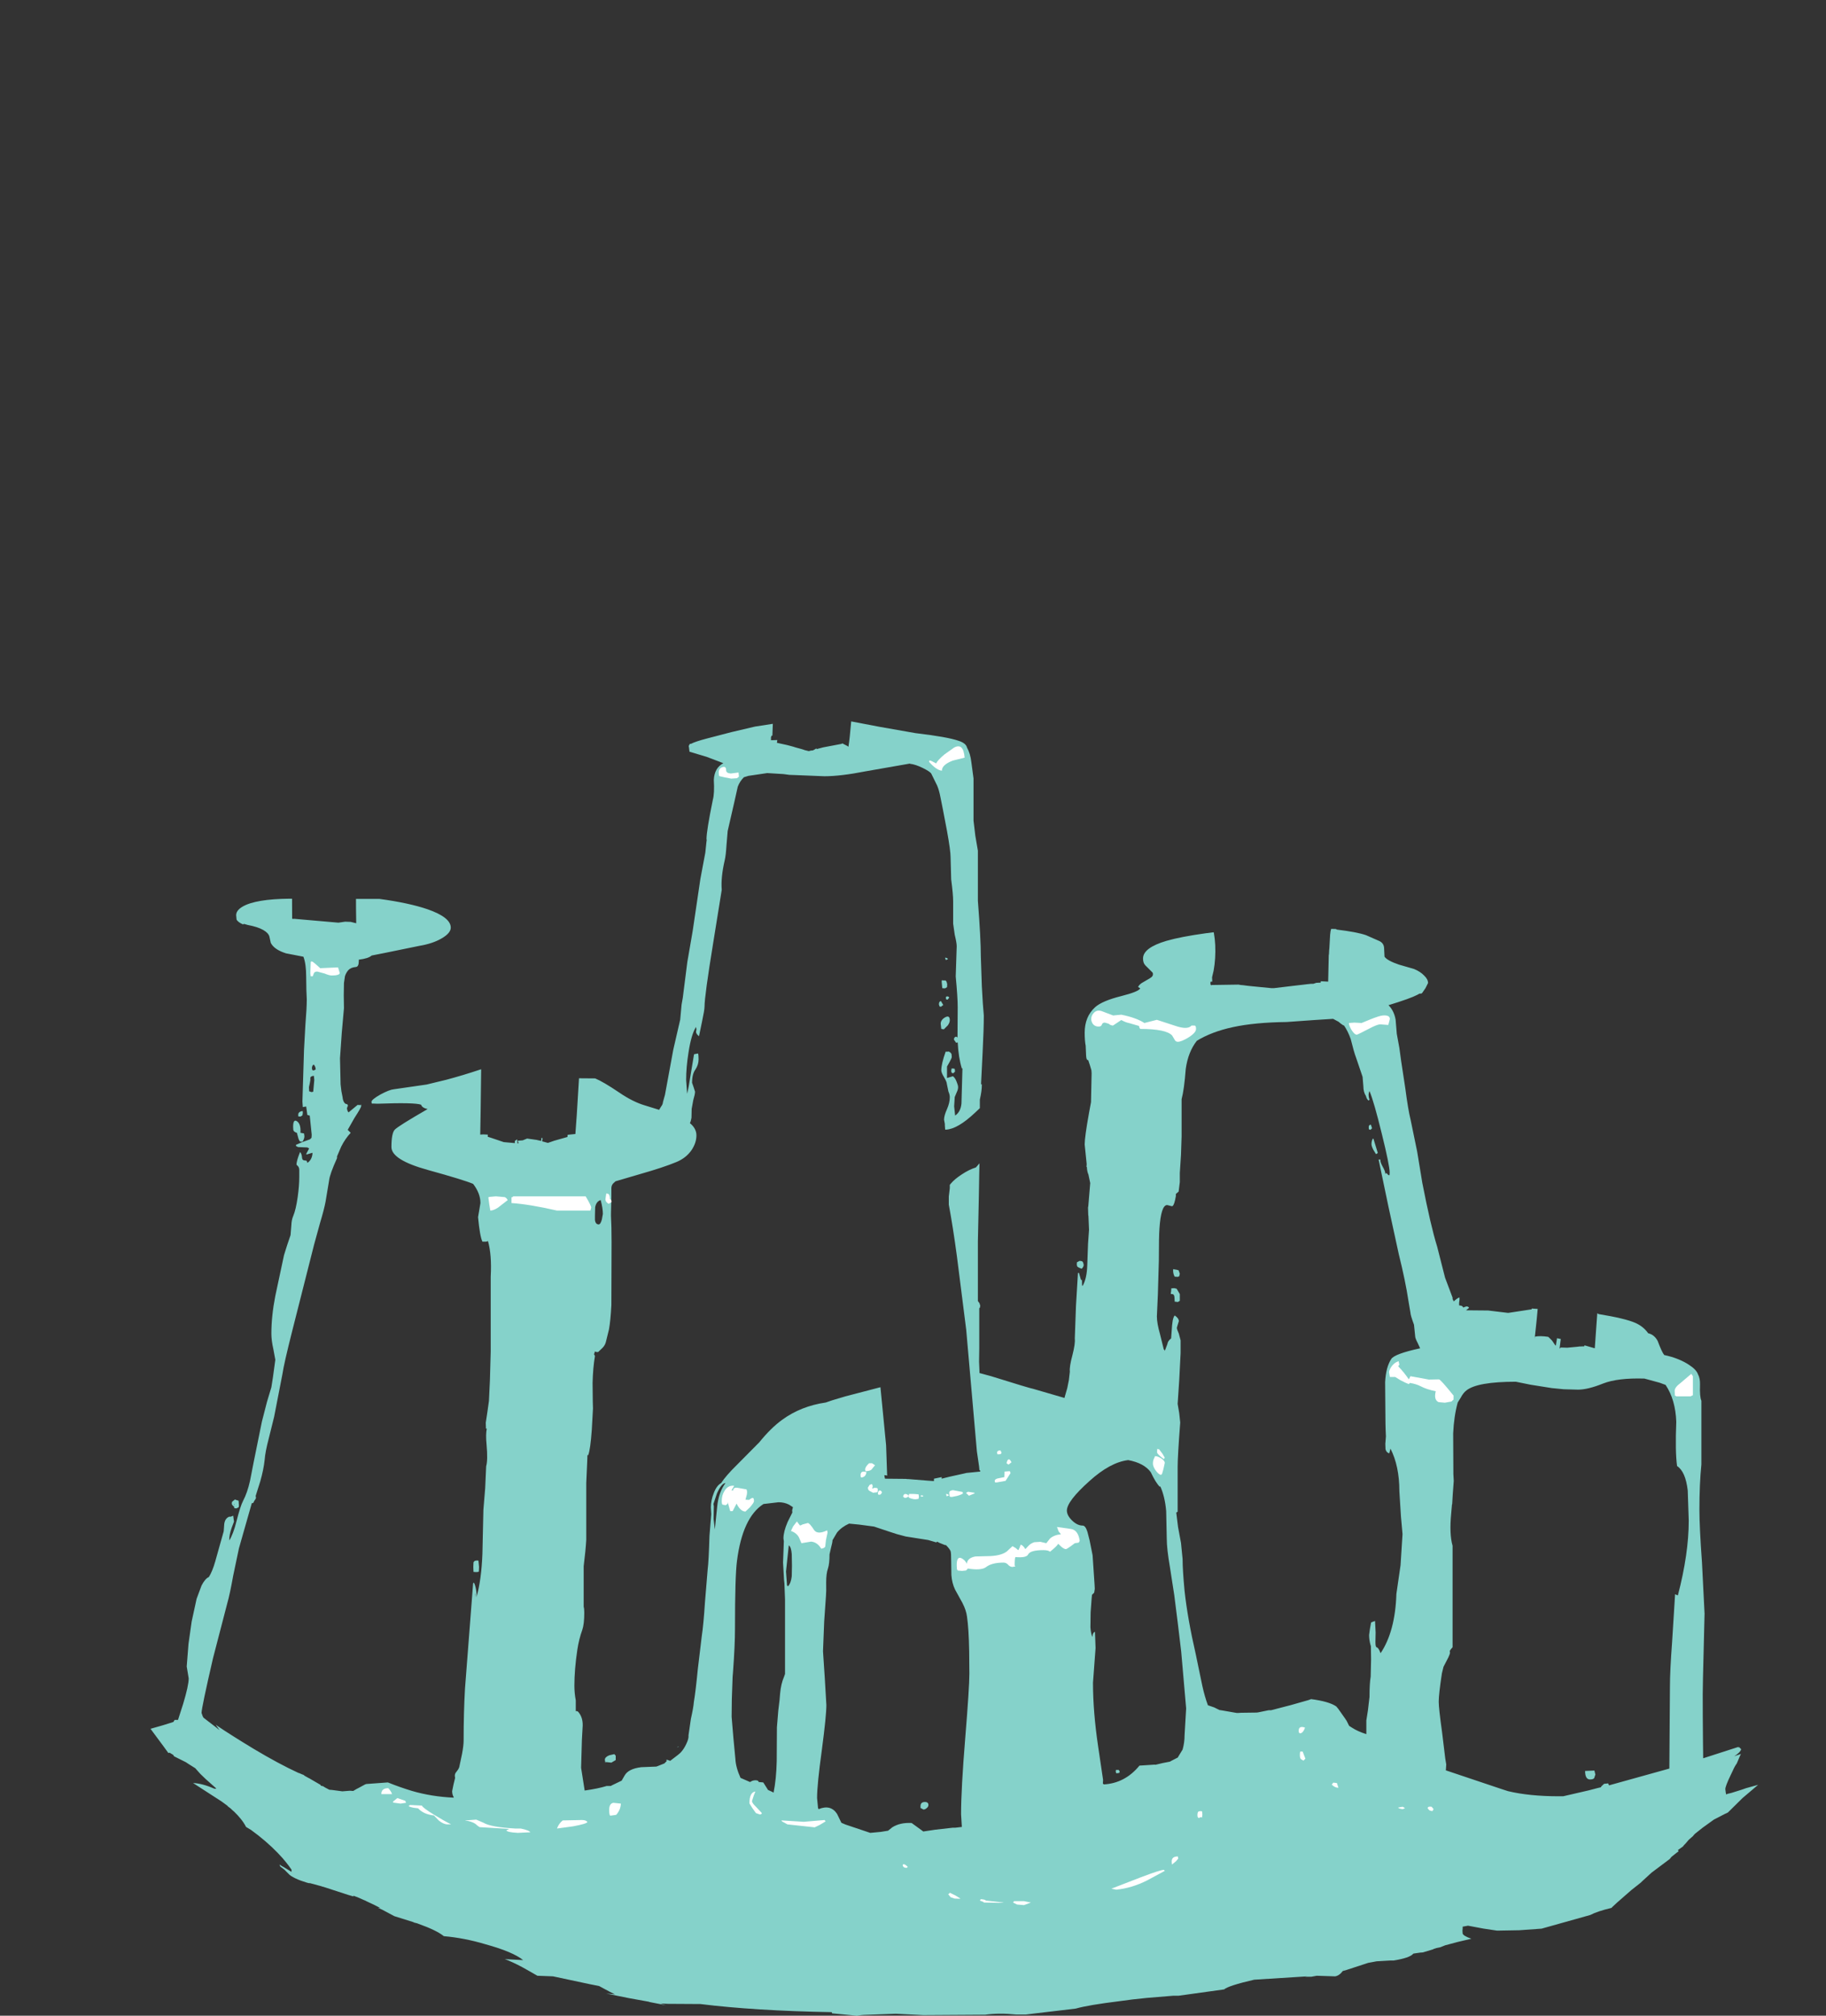 <?xml version="1.0" encoding="UTF-8" standalone="no"?>
<svg xmlns:ffdec="https://www.free-decompiler.com/flash" xmlns:xlink="http://www.w3.org/1999/xlink" ffdec:objectType="frame" height="509.35px" width="461.6px" xmlns="http://www.w3.org/2000/svg">
  <rect width="100%" height="100%" fill="#333333" stroke="none"/>
  <g transform="matrix(1.0, 0.0, 0.0, 1.0, 253.95, 540.75)">
    <clipPath id="clipPath0" transform="matrix(1.0, 0.0, 0.0, 1.0, 0.0, 0.0)">
      <path d="M165.95 -367.95 L165.85 -367.9 165.9 -368.0 165.95 -367.95 M-165.95 -303.8 L-166.1 -303.9 -165.95 -303.95 -165.95 -303.8" fill="#000000" fill-rule="evenodd" stroke="none"/>
      <path d="M20.85 -536.8 Q20.5 -537.75 20.1 -539.75 L20.35 -540.05 206.75 -539.8 206.55 -536.25 206.8 -524.0 Q206.8 -520.15 207.2 -517.3 L207.2 -304.8 207.6 -273.45 Q207.85 -254.65 206.0 -242.1 206.35 -223.45 205.4 -211.1 205.5 -200.7 204.4 -193.35 203.2 -185.75 203.2 -179.2 L203.6 -172.4 204.0 -168.2 203.95 -168.1 203.6 -168.4 202.9 -168.4 Q202.2 -168.3 202.2 -167.1 L202.45 -165.65 201.75 -166.25 201.6 -166.5 200.95 -166.65 197.6 -167.2 197.55 -166.85 197.55 -166.25 Q197.55 -165.75 200.15 -160.3 L202.55 -155.9 202.5 -155.9 203.15 -154.75 199.35 -157.25 195.35 -159.75 195.2 -160.7 195.0 -160.7 194.85 -160.7 194.4 -160.7 194.4 -159.15 195.7 -155.6 196.5 -153.6 196.4 -153.65 196.0 -153.85 Q192.35 -155.65 190.1 -155.45 190.6 -152.2 192.45 -149.05 193.65 -146.9 196.7 -143.0 194.9 -142.6 192.8 -141.2 L192.35 -140.8 Q190.55 -139.5 190.55 -138.4 190.55 -137.55 190.85 -137.25 L189.4 -136.2 Q186.25 -133.25 184.65 -130.5 L184.1 -130.1 184.3 -129.85 183.85 -129.05 185.0 -129.35 185.65 -129.1 182.95 -126.55 Q179.6 -122.6 179.7 -118.75 L180.05 -117.9 181.95 -117.9 Q182.95 -119.1 188.7 -121.4 L192.2 -122.75 Q190.1 -119.0 190.1 -115.05 190.1 -112.35 190.9 -110.75 190.1 -108.65 190.1 -106.85 190.1 -105.3 190.25 -104.6 L190.6 -103.7 Q188.9 -102.25 187.45 -100.0 L187.45 -99.95 185.6 -99.35 185.05 -98.8 185.4 -99.15 185.7 -99.25 186.2 -98.75 Q186.05 -98.0 184.45 -96.95 L185.25 -97.25 185.3 -97.25 186.15 -97.55 185.95 -97.15 185.1 -95.15 Q184.55 -94.4 184.1 -93.35 L183.55 -92.2 Q182.2 -89.4 182.2 -88.65 L182.3 -87.85 Q182.35 -87.35 182.5 -87.3 L182.7 -87.45 183.75 -87.7 186.3 -88.5 187.45 -88.9 190.5 -89.75 186.55 -86.4 182.85 -82.75 182.0 -82.35 179.3 -80.95 176.45 -78.9 174.5 -77.35 174.05 -76.85 174.15 -76.9 172.95 -75.85 172.05 -74.8 171.95 -74.7 171.75 -74.5 171.55 -74.25 171.5 -74.15 171.4 -74.1 170.2 -73.25 170.25 -73.2 170.3 -73.1 170.5 -72.7 170.4 -72.55 170.05 -72.05 168.15 -71.0 163.55 -67.55 161.15 -65.35 160.85 -65.05 158.45 -63.15 154.9 -60.05 153.55 -58.8 153.45 -58.65 Q149.85 -57.8 148.05 -56.85 L135.75 -53.4 130.15 -53.0 124.5 -52.9 121.15 -53.4 120.6 -53.5 117.15 -54.15 115.8 -53.9 115.8 -53.4 115.75 -52.9 115.8 -52.15 Q116.0 -51.55 118.0 -50.85 L117.7 -50.75 117.45 -50.7 117.4 -50.7 114.6 -50.05 111.4 -49.2 110.15 -48.7 109.15 -48.5 109.05 -48.45 108.55 -48.3 108.25 -48.15 105.75 -47.4 105.15 -47.35 105.1 -47.35 104.05 -47.2 103.35 -47.1 103.3 -47.05 Q102.4 -46.0 98.35 -45.35 L98.15 -45.35 97.9 -45.35 97.7 -45.35 97.5 -45.35 94.05 -45.15 91.9 -44.75 86.25 -42.9 85.5 -42.7 Q84.6 -41.5 83.55 -41.35 L78.9 -41.5 77.55 -41.25 77.45 -41.25 77.15 -41.25 76.2 -41.25 75.9 -41.25 76.55 -41.35 63.1 -40.5 Q56.6 -39.0 55.5 -38.05 L44.0 -36.45 43.9 -36.45 43.75 -36.45 42.65 -36.45 36.0 -35.9 32.25 -35.5 29.25 -35.1 Q21.1 -34.1 18.0 -33.2 L7.85 -32.0 5.4 -31.7 2.9 -31.7 Q-1.45 -32.15 -4.9 -31.65 L-20.55 -31.55 -27.5 -31.9 -35.6 -31.6 -36.25 -31.55 -37.35 -31.4 -43.6 -32.0 -43.7 -32.3 Q-63.2 -32.65 -76.9 -34.35 L-85.2 -34.4 -87.0 -34.5 -85.6 -34.05 -88.95 -34.7 -89.7 -34.85 -90.0 -34.95 -95.0 -35.85 -100.7 -37.0 -98.5 -36.8 -99.9 -37.5 -101.3 -38.25 -102.5 -38.9 -105.0 -39.4 -114.15 -41.35 -118.1 -41.5 -120.55 -42.9 Q-123.25 -44.45 -125.55 -45.4 L-126.35 -45.7 -121.7 -45.45 Q-124.3 -47.55 -131.2 -49.45 -136.55 -51.05 -141.75 -51.5 -143.6 -53.0 -148.25 -54.65 L-148.5 -54.75 -149.3 -54.95 -149.45 -55.05 -154.25 -56.55 -157.35 -58.2 -158.4 -58.65 -157.8 -58.6 Q-158.95 -59.25 -161.25 -60.3 L-161.85 -60.6 -161.9 -60.6 -163.6 -61.35 -164.55 -61.7 -164.6 -61.7 -164.65 -61.55 -166.0 -61.95 -172.3 -64.0 -172.4 -64.0 -172.65 -64.1 -175.6 -64.9 -175.9 -64.9 -176.45 -65.05 -177.5 -65.4 -177.95 -65.55 Q-179.4 -66.1 -180.35 -66.7 L-180.75 -67.0 -181.85 -68.1 -182.05 -68.3 -183.1 -69.1 -183.3 -69.6 -182.6 -69.15 -182.4 -69.05 -180.25 -67.75 -180.25 -68.3 -182.45 -71.15 -183.15 -71.9 -183.75 -72.55 Q-186.7 -75.6 -190.5 -78.35 L-191.75 -79.1 Q-192.7 -81.0 -194.9 -83.1 L-195.0 -83.15 Q-195.6 -83.8 -196.35 -84.3 L-196.45 -84.45 -197.4 -85.15 -197.95 -85.55 -205.15 -90.2 Q-202.8 -90.1 -199.7 -88.75 L-199.25 -88.8 -201.95 -91.2 -203.3 -92.5 -204.6 -93.95 -206.35 -95.05 -206.95 -95.45 -209.95 -96.95 -210.15 -97.3 -211.05 -97.85 -211.4 -97.8 -212.6 -99.45 -215.9 -103.9 -216.4 -103.7 -217.65 -104.6 -218.6 -105.2 -219.45 -105.75 -220.0 -106.5 Q-221.25 -109.95 -222.4 -112.15 -224.45 -116.0 -226.8 -118.45 L-226.65 -119.35 Q-226.4 -120.35 -226.4 -121.45 L-226.5 -122.7 -226.4 -123.5 -227.5 -127.1 -228.4 -128.05 Q-231.6 -131.35 -233.6 -134.65 -230.45 -134.2 -228.75 -132.65 -226.0 -130.05 -224.85 -129.65 L-224.0 -128.35 -223.75 -128.6 -223.95 -128.95 -223.95 -133.15 Q-225.3 -134.7 -227.55 -139.15 -225.35 -137.95 -222.25 -135.4 -217.15 -131.15 -215.9 -128.95 -215.4 -129.0 -215.15 -129.3 L-215.05 -129.65 Q-215.3 -131.1 -216.65 -132.8 -216.6 -137.3 -224.95 -144.5 L-222.85 -146.15 Q-222.4 -146.45 -222.4 -146.9 -222.4 -148.15 -222.65 -148.55 L-222.95 -148.9 Q-226.25 -148.95 -229.2 -150.25 L-232.75 -156.75 Q-235.6 -161.05 -240.65 -163.35 L-237.8 -163.55 Q-234.65 -162.05 -233.85 -162.5 L-233.7 -163.2 Q-235.15 -165.7 -241.25 -168.75 L-244.1 -170.05 Q-241.3 -169.95 -238.65 -168.85 -235.45 -166.95 -235.15 -166.95 -233.8 -166.95 -233.25 -167.35 L-232.95 -167.75 -233.25 -168.4 -234.8 -169.45 -234.7 -169.7 -234.65 -170.0 Q-236.8 -173.85 -241.7 -175.05 L-241.55 -175.2 -241.35 -175.5 -240.45 -176.4 -240.55 -176.7 -243.2 -176.85 -244.4 -177.4 -245.45 -177.6 -246.85 -177.85 -249.35 -178.1 Q-247.35 -180.25 -245.6 -183.75 -243.8 -187.35 -243.8 -189.6 L-243.8 -190.8 Q-247.7 -185.85 -251.6 -183.6 L-251.8 -184.55 -249.05 -188.25 -247.95 -190.65 -249.95 -188.1 -249.95 -188.25 Q-250.1 -190.15 -249.85 -194.45 L-250.0 -194.55 Q-250.6 -194.5 -252.0 -193.4 L-253.95 -193.1 Q-251.05 -198.25 -249.55 -205.5 L-248.0 -214.0 Q-247.05 -219.1 -246.1 -222.3 -243.85 -229.65 -242.25 -239.35 -241.35 -244.95 -239.8 -256.3 -238.65 -263.6 -235.65 -290.35 -232.4 -319.2 -232.4 -324.3 -232.4 -325.55 -232.7 -325.65 L-233.8 -325.8 -234.2 -325.45 -234.2 -351.9 -234.0 -352.5 -234.0 -411.5 Q-233.6 -446.1 -233.6 -515.4 L-233.6 -540.2 -227.45 -540.75 -206.0 -540.4 -111.45 -540.25 -112.5 -538.25 Q-115.6 -531.55 -115.85 -522.8 L-116.1 -522.8 -116.4 -518.6 -115.9 -515.2 -115.9 -510.45 Q-115.9 -505.75 -114.85 -502.15 L-114.3 -500.2 -114.05 -498.5 -113.8 -497.0 -113.3 -494.35 Q-112.6 -490.95 -111.7 -488.0 -116.05 -486.15 -116.65 -484.1 L-117.8 -483.05 -116.55 -477.5 -116.5 -477.35 Q-115.15 -474.25 -111.6 -470.05 -107.55 -465.2 -103.45 -462.9 L-101.9 -462.1 -100.55 -460.9 -98.8 -459.45 -99.1 -457.05 -98.85 -455.85 -98.0 -455.5 -98.1 -453.75 -98.2 -452.45 -98.25 -451.45 -98.2 -451.1 -98.3 -450.0 Q-96.95 -441.55 -96.6 -430.4 -96.95 -403.45 -96.25 -390.2 L-94.8 -390.1 -88.8 -389.45 -88.25 -389.4 -88.15 -389.55 -87.95 -389.7 -87.3 -389.65 -87.25 -389.65 -84.4 -389.85 -83.7 -390.05 -83.2 -390.15 -81.45 -390.3 -81.05 -390.15 -81.4 -399.55 Q-81.95 -421.65 -81.0 -430.45 L-80.35 -435.9 -80.55 -453.75 -80.55 -458.25 -80.35 -461.3 -80.35 -461.75 -80.15 -461.6 -78.85 -462.85 -78.75 -462.9 Q-74.15 -465.3 -69.6 -471.2 -66.3 -475.55 -65.1 -478.7 L-65.05 -478.85 -64.05 -484.55 -65.25 -485.45 Q-66.3 -488.55 -76.3 -490.9 L-78.75 -491.45 Q-81.15 -492.15 -82.65 -492.15 L-83.0 -492.15 -83.65 -492.2 -83.75 -492.5 -83.75 -492.55 -84.95 -520.2 -85.65 -534.8 -86.0 -540.2 1.4 -540.1 1.9 -539.3 1.9 -539.1 1.3 -536.8 0.8 -535.9 Q-0.15 -534.5 -2.4 -533.15 L-4.7 -531.75 -4.6 -529.7 Q-4.6 -523.8 -11.4 -522.5 L-12.15 -522.35 -15.95 -521.8 -15.95 -519.8 Q-15.95 -513.9 -21.85 -509.15 L-22.6 -508.15 Q-27.2 -505.35 -30.6 -505.35 L-32.05 -505.5 -36.35 -504.9 Q-36.2 -502.1 -32.05 -500.4 -28.05 -498.8 -22.15 -498.9 L-16.65 -499.45 Q-13.9 -500.0 -11.45 -501.0 L-9.0 -502.2 -8.55 -502.55 -8.45 -502.4 -7.75 -501.95 -7.1 -501.2 Q-5.55 -500.65 -4.6 -497.8 -3.75 -495.3 -3.75 -493.8 L-3.95 -492.5 -3.85 -491.5 Q-3.85 -488.55 -6.25 -485.35 -8.7 -482.15 -8.7 -481.5 L-8.6 -481.1 -8.7 -480.4 -8.55 -478.3 Q-6.95 -474.2 -5.6 -465.1 -4.3 -456.8 -3.65 -448.45 L-3.65 -448.4 -3.65 -447.7 -3.7 -446.7 -3.55 -446.55 Q-2.7 -446.6 -1.65 -447.0 L-1.65 -446.95 3.55 -446.3 4.8 -446.1 10.35 -445.1 11.25 -444.95 Q14.2 -445.95 18.3 -446.4 L22.3 -446.75 22.45 -446.75 22.5 -446.65 22.9 -446.55 22.95 -446.3 24.2 -446.1 Q24.7 -446.1 25.85 -447.05 L25.8 -448.45 25.95 -449.8 25.95 -450.05 25.95 -450.15 27.75 -465.1 Q29.15 -474.2 30.7 -478.3 L30.85 -480.4 30.8 -481.1 30.85 -481.5 Q30.85 -482.15 28.45 -485.35 26.05 -488.55 26.05 -491.5 L26.1 -492.5 25.95 -493.8 Q25.95 -495.3 26.75 -497.8 27.75 -500.65 29.25 -501.2 L29.95 -501.95 30.0 -501.95 30.65 -502.4 30.7 -502.55 Q32.0 -501.65 33.65 -501.0 L36.6 -500.0 Q40.15 -499.0 44.35 -498.9 50.2 -498.8 54.2 -500.4 58.35 -502.1 58.55 -504.9 56.1 -504.95 54.2 -505.5 L52.75 -505.35 Q49.4 -505.35 44.75 -508.15 L44.05 -509.15 Q38.15 -513.9 38.15 -519.8 L38.15 -521.8 34.3 -522.35 33.6 -522.5 Q26.8 -523.8 26.8 -529.7 26.7 -530.8 26.85 -531.75 L24.6 -533.15 Q22.35 -534.5 21.35 -535.9 L20.85 -536.8 M156.45 -407.8 L153.5 -400.9 152.05 -397.4 151.75 -395.8 Q147.4 -395.2 146.1 -394.6 L145.3 -393.8 145.1 -393.6 145.05 -393.6 145.0 -393.3 145.6 -391.5 149.1 -390.85 149.3 -390.95 150.8 -390.8 150.95 -390.8 Q151.6 -390.15 151.6 -389.35 L151.55 -389.15 151.85 -389.1 151.85 -389.05 Q151.85 -387.2 152.2 -385.8 L151.75 -379.25 151.9 -378.45 Q151.9 -377.25 151.5 -376.55 L150.95 -371.15 Q151.6 -368.35 151.6 -366.75 L151.55 -365.75 151.45 -366.0 151.2 -365.35 Q151.05 -365.15 150.6 -365.05 L150.15 -355.3 150.05 -354.3 149.95 -354.55 149.85 -353.9 Q149.75 -353.7 149.15 -353.6 L149.05 -352.1 148.75 -351.7 Q148.45 -351.4 147.75 -351.3 L147.45 -350.2 145.8 -350.05 145.75 -350.05 145.7 -349.9 141.45 -350.25 Q141.3 -350.05 141.1 -350.15 L141.0 -349.05 Q140.95 -347.25 142.6 -345.75 L144.45 -344.15 144.45 -343.7 146.15 -342.6 144.5 -343.55 144.55 -342.55 144.95 -341.05 144.9 -340.25 Q144.9 -339.1 145.55 -337.2 L145.65 -337.0 145.6 -336.6 145.6 -336.55 143.05 -310.65 143.1 -304.2 Q143.1 -293.75 140.2 -267.9 L138.35 -253.25 137.6 -248.4 137.0 -242.65 Q136.5 -228.65 135.65 -221.4 135.1 -212.2 134.0 -202.45 L134.1 -203.0 Q135.35 -203.25 137.4 -202.95 L137.65 -202.75 138.3 -202.1 138.4 -202.0 139.15 -200.9 139.35 -200.7 139.5 -201.65 139.6 -202.25 139.65 -202.6 139.85 -202.55 140.6 -202.4 140.3 -200.0 140.35 -200.0 140.6 -200.25 142.25 -200.2 143.3 -200.3 144.9 -200.45 145.2 -200.5 146.55 -200.55 146.6 -200.8 149.2 -200.05 149.85 -209.2 151.9 -236.2 153.75 -253.25 153.8 -254.05 Q155.95 -269.4 158.65 -302.75 160.15 -315.8 162.45 -325.55 L162.5 -326.8 162.55 -327.25 162.6 -328.4 162.8 -333.3 162.85 -335.15 Q163.85 -335.55 164.2 -336.55 L164.2 -336.6 164.1 -336.85 164.2 -336.95 164.25 -337.0 164.7 -337.7 164.85 -338.05 164.95 -337.95 171.45 -337.65 175.45 -338.9 176.55 -338.95 Q179.65 -339.2 182.15 -341.8 L183.3 -343.15 Q188.15 -346.9 190.7 -352.5 193.55 -358.75 193.9 -369.95 L194.0 -371.7 194.05 -372.75 Q194.1 -375.5 191.9 -379.25 189.5 -383.45 185.05 -387.0 179.75 -391.3 173.2 -393.55 L172.2 -393.85 169.55 -394.6 169.7 -395.15 169.5 -395.85 169.4 -397.1 169.35 -397.75 169.4 -398.15 169.45 -398.35 169.4 -398.4 169.25 -399.0 168.85 -401.2 168.7 -403.6 Q168.05 -405.9 168.05 -406.85 L168.1 -407.45 Q167.2 -411.25 166.25 -416.2 L165.05 -422.5 Q161.65 -419.15 156.45 -407.8 M71.75 -483.9 L71.3 -487.5 70.75 -487.55 70.7 -487.9 Q70.3 -490.5 68.75 -492.05 67.0 -493.75 64.5 -493.5 62.0 -493.3 60.3 -491.4 L60.2 -491.3 60.15 -491.2 60.05 -491.15 58.8 -488.45 58.75 -488.25 58.6 -487.3 58.55 -487.3 58.6 -485.55 58.55 -485.5 58.2 -485.85 58.25 -485.05 Q57.95 -484.6 57.95 -484.15 58.0 -483.15 58.2 -482.85 L58.25 -482.8 58.2 -479.2 58.15 -474.15 58.05 -474.05 57.3 -473.35 57.4 -470.25 57.4 -470.1 58.1 -468.7 58.0 -465.45 57.55 -465.5 Q56.75 -464.35 56.85 -460.8 L57.25 -456.1 56.85 -456.35 56.05 -456.35 56.05 -451.9 55.9 -451.05 Q56.2 -448.1 56.85 -444.1 L55.55 -423.3 55.55 -423.2 54.55 -422.7 54.3 -422.45 54.45 -421.95 54.3 -421.9 53.5 -421.35 53.7 -419.95 53.6 -417.75 Q53.3 -416.9 52.2 -416.15 L52.2 -416.1 52.25 -415.8 51.35 -415.65 51.1 -415.55 51.05 -415.6 49.95 -415.5 49.3 -414.7 Q47.9 -413.8 47.9 -411.55 L46.65 -411.4 Q47.75 -408.9 47.8 -406.25 47.85 -405.35 47.45 -404.6 L46.85 -403.75 46.65 -403.6 46.65 -403.2 46.75 -403.0 Q46.65 -402.65 46.7 -402.1 46.7 -401.15 47.8 -399.0 47.95 -398.35 48.4 -397.6 L48.8 -395.2 48.45 -395.2 48.4 -392.35 Q50.55 -388.75 50.65 -385.3 L50.35 -383.95 50.5 -383.7 50.85 -378.55 51.1 -377.7 Q52.15 -375.5 52.2 -373.15 L52.15 -371.5 52.05 -371.2 52.9 -370.3 52.15 -369.1 51.2 -367.1 Q51.25 -365.9 51.7 -364.95 L52.0 -364.5 51.55 -364.2 51.5 -364.2 51.85 -363.85 51.8 -363.7 51.15 -362.2 50.75 -361.35 Q50.7 -359.3 51.2 -355.25 51.8 -350.85 51.8 -348.8 L52.0 -342.0 51.55 -341.6 51.7 -340.65 Q52.8 -340.0 53.0 -338.9 53.6 -337.8 53.6 -336.65 53.5 -334.2 51.95 -333.05 L52.0 -332.45 52.0 -331.65 52.15 -331.7 52.2 -329.0 52.2 -328.05 52.15 -326.85 52.15 -324.95 52.0 -325.05 51.85 -324.15 51.8 -322.7 51.7 -321.35 53.15 -319.65 Q54.3 -317.9 54.25 -316.0 L54.3 -314.3 54.4 -312.3 52.25 -307.55 Q53.1 -305.05 53.25 -301.95 53.4 -298.55 52.85 -295.5 L52.45 -293.8 52.5 -292.7 52.3 -292.7 52.05 -292.65 52.05 -292.6 52.05 -292.0 52.3 -291.7 52.25 -291.8 52.4 -291.85 59.0 -291.95 59.15 -291.95 59.7 -291.85 60.3 -291.8 61.45 -291.65 62.4 -291.55 67.5 -291.05 67.55 -291.05 68.05 -291.05 72.65 -291.6 76.1 -292.0 76.45 -292.05 76.5 -292.05 77.45 -292.15 77.65 -292.15 77.8 -292.15 78.05 -292.15 78.8 -292.4 79.9 -292.45 79.95 -292.8 81.8 -292.7 81.95 -299.4 82.0 -299.65 82.05 -300.65 82.1 -301.1 82.3 -304.6 82.4 -305.4 83.05 -308.0 82.95 -310.1 82.85 -317.65 83.35 -318.0 83.2 -319.05 Q82.15 -319.85 81.9 -321.05 81.35 -322.2 81.3 -323.5 81.35 -324.95 81.9 -325.95 L82.75 -327.1 Q82.15 -329.6 81.9 -332.25 L81.8 -333.55 81.9 -334.6 82.3 -337.4 82.8 -341.0 81.9 -342.35 Q80.95 -344.2 81.0 -346.2 L81.0 -348.05 80.9 -350.25 81.9 -352.8 82.65 -354.5 81.9 -355.65 Q80.7 -357.7 80.25 -359.9 80.15 -361.85 81.5 -363.7 L81.9 -364.25 81.95 -364.3 82.0 -364.3 82.2 -364.3 81.9 -364.75 81.85 -364.85 81.8 -364.95 81.6 -365.4 81.85 -365.45 81.9 -365.45 82.0 -365.45 82.55 -365.45 82.95 -365.65 82.9 -365.9 82.5 -379.35 82.55 -379.6 83.1 -381.3 83.0 -381.45 Q82.95 -383.75 83.05 -384.7 L83.15 -385.75 82.6 -387.2 82.4 -388.0 82.45 -388.2 82.55 -389.9 82.45 -391.05 Q82.8 -391.95 82.75 -392.85 L82.6 -394.15 83.35 -396.35 84.4 -397.45 84.65 -400.3 84.8 -401.45 Q85.5 -404.4 85.45 -406.05 L85.4 -406.9 85.4 -407.3 86.35 -409.7 86.35 -410.1 84.8 -410.1 84.75 -412.4 84.65 -413.9 84.65 -416.8 84.45 -418.35 83.9 -419.5 79.6 -419.2 79.4 -419.95 79.15 -420.8 79.05 -423.85 78.5 -423.85 78.45 -424.2 75.9 -425.05 75.35 -425.0 Q74.55 -429.3 74.15 -435.1 L74.3 -435.3 74.15 -435.4 73.85 -439.85 73.0 -457.65 72.65 -462.25 Q72.85 -462.45 72.85 -462.75 L72.55 -463.05 71.75 -471.45 71.75 -472.45 71.4 -474.85 71.35 -474.95 71.35 -475.05 Q71.35 -476.05 72.0 -478.15 L71.55 -479.75 71.6 -480.25 71.75 -483.9 M167.85 -379.2 L167.75 -377.25 167.9 -376.4 167.7 -374.45 167.6 -374.25 Q167.25 -367.15 165.7 -361.9 L165.7 -361.95 165.55 -361.45 165.4 -361.05 163.9 -357.3 164.85 -362.7 164.5 -362.7 164.45 -365.6 164.5 -366.25 164.45 -366.6 164.55 -366.8 164.7 -367.5 164.5 -367.45 164.3 -367.65 164.25 -368.7 164.95 -373.5 165.5 -376.95 Q165.1 -378.45 165.1 -379.35 165.1 -381.2 165.8 -381.85 L166.45 -382.2 166.6 -381.85 167.1 -381.3 Q167.85 -380.45 167.85 -379.2 M165.95 -367.95 L165.9 -368.0 165.85 -367.9 165.95 -367.95 M-169.1 -470.45 L-169.0 -469.5 -172.55 -429.95 -172.9 -428.5 -173.05 -426.35 Q-173.2 -424.15 -173.6 -422.35 L-173.65 -420.6 -173.95 -417.65 -174.0 -417.3 -174.4 -416.3 -174.4 -416.05 -174.4 -415.75 -174.5 -414.9 -174.6 -413.85 Q-175.75 -414.0 -176.65 -413.0 -177.35 -412.2 -177.55 -411.2 L-177.75 -411.25 -177.85 -410.8 -178.15 -410.65 -178.1 -410.0 -178.05 -409.45 Q-179.9 -409.1 -181.2 -408.1 L-182.35 -407.0 Q-187.5 -405.75 -193.15 -406.0 L-195.75 -405.8 Q-196.35 -405.55 -196.5 -404.2 L-196.6 -403.4 -196.55 -403.2 -196.5 -402.9 -196.65 -402.25 -196.7 -402.25 -196.75 -401.6 -196.75 -401.45 -196.6 -401.15 -196.55 -400.8 -196.5 -400.65 -195.95 -399.95 -195.9 -399.95 Q-195.25 -399.05 -194.55 -398.7 L-192.0 -398.1 Q-186.6 -397.55 -181.7 -395.95 L-180.5 -395.1 -178.55 -394.25 -178.5 -393.4 -177.95 -390.65 -177.95 -390.6 -178.2 -389.9 -178.2 -389.4 -178.15 -389.2 -178.1 -389.05 -177.95 -388.9 -177.55 -388.85 -177.55 -388.75 -177.55 -388.7 -177.55 -388.6 Q-177.3 -387.7 -177.2 -386.35 L-177.15 -385.95 -177.2 -383.55 -177.2 -383.45 -177.25 -382.55 -177.8 -378.5 Q-177.55 -373.9 -178.0 -367.4 L-178.4 -364.1 Q-178.7 -361.4 -178.45 -359.9 L-179.8 -338.5 Q-179.65 -334.9 -179.8 -328.45 -179.85 -323.2 -180.0 -321.55 L-180.15 -320.3 -180.1 -308.6 -179.6 -308.5 -179.85 -308.6 -168.4 -307.6 -166.7 -307.85 -165.3 -307.8 -163.9 -307.45 Q-164.2 -322.45 -163.05 -346.55 L-161.8 -370.45 -160.1 -386.6 -160.1 -387.25 -160.1 -387.35 -159.75 -387.3 -159.5 -387.4 -159.45 -387.7 -159.45 -387.5 -158.95 -387.3 Q-158.3 -389.3 -157.65 -392.5 L-156.2 -392.95 -156.15 -392.95 -154.9 -393.5 -144.45 -393.8 -141.8 -393.95 Q-141.0 -394.15 -140.15 -394.9 L-139.5 -395.45 -139.5 -395.6 -139.3 -395.9 -139.2 -396.25 -139.1 -396.35 Q-138.9 -396.6 -139.05 -397.0 L-139.1 -397.0 Q-139.05 -397.45 -139.15 -397.7 L-139.0 -398.0 -138.9 -398.15 Q-138.65 -398.5 -138.85 -398.95 L-138.9 -398.95 Q-138.75 -400.3 -139.35 -400.65 -139.75 -401.15 -141.85 -401.3 -147.45 -402.05 -152.15 -404.3 L-153.15 -405.6 Q-154.25 -406.75 -155.9 -407.4 L-156.0 -407.45 -155.8 -407.9 -155.65 -408.55 -155.9 -408.8 -155.9 -409.25 -156.2 -409.3 Q-156.2 -410.3 -156.7 -411.25 -157.4 -412.35 -158.5 -412.35 L-158.5 -412.45 -158.35 -414.55 -158.35 -414.8 -158.5 -415.85 -158.5 -416.25 -158.2 -419.25 -157.95 -421.0 -157.75 -424.95 -157.55 -427.1 -157.6 -428.55 -154.0 -468.15 -153.7 -469.1 -153.35 -469.6 -153.3 -469.75 -152.7 -474.35 -152.7 -477.05 -152.8 -483.0 -153.45 -483.35 -159.7 -485.2 -159.9 -485.25 -160.05 -485.25 -160.15 -485.3 -160.35 -485.2 -166.35 -484.7 Q-168.6 -478.25 -169.0 -474.7 L-169.35 -470.95 -169.1 -470.45 M-106.45 -435.0 Q-107.35 -436.5 -108.8 -437.6 L-113.55 -439.5 -114.7 -439.7 -115.7 -439.35 -117.1 -438.6 -116.85 -438.6 Q-119.4 -437.55 -120.75 -435.55 -121.95 -433.8 -122.1 -430.6 -122.1 -429.65 -121.45 -429.3 L-120.0 -428.8 Q-119.25 -428.35 -118.9 -427.1 L-118.75 -426.2 Q-118.6 -424.5 -119.0 -421.65 L-118.6 -421.65 -118.65 -421.45 -118.7 -421.3 -119.05 -419.85 -120.2 -415.95 Q-121.6 -410.5 -121.75 -406.15 L-123.45 -390.5 Q-123.65 -385.9 -123.95 -384.25 L-124.75 -381.55 -124.7 -380.8 Q-124.75 -380.05 -125.2 -379.35 -126.45 -377.55 -131.0 -376.4 L-134.15 -375.9 -134.3 -375.8 Q-137.05 -375.0 -140.9 -374.25 L-143.55 -373.7 -145.35 -372.9 -145.5 -372.85 Q-147.95 -371.75 -149.2 -370.6 L-149.75 -370.15 Q-150.4 -368.25 -151.2 -366.45 L-151.4 -365.1 Q-151.5 -362.35 -149.9 -360.85 -148.5 -359.55 -146.35 -359.55 -144.9 -359.55 -143.7 -360.15 L-142.65 -360.75 Q-141.0 -362.1 -140.9 -364.15 L-140.85 -365.05 -139.85 -365.2 -136.9 -365.85 Q-134.45 -365.6 -133.35 -364.45 L-133.4 -364.35 Q-133.4 -363.65 -133.05 -363.1 L-132.8 -362.85 -132.0 -362.15 -132.0 -362.05 -131.95 -360.85 -131.95 -358.95 -131.9 -356.7 -131.9 -326.5 -132.0 -304.05 -132.05 -291.9 -132.45 -259.9 -132.55 -254.05 -131.8 -254.1 -130.75 -254.05 -130.65 -254.05 -130.65 -253.6 -130.65 -253.5 -129.85 -253.25 -126.6 -252.15 -123.8 -251.9 -123.8 -252.45 -123.2 -252.85 -123.15 -251.85 -122.85 -251.85 -122.95 -252.15 -123.05 -252.5 -121.8 -252.6 -120.7 -253.05 -118.6 -252.75 -118.5 -252.75 -117.15 -252.45 -117.1 -253.2 -116.8 -253.15 -116.9 -252.35 -116.75 -252.3 -116.35 -252.2 -115.45 -251.95 -113.85 -252.5 -110.5 -253.45 -110.45 -254.0 -108.5 -254.2 -108.15 -258.95 -106.2 -290.9 -105.3 -303.05 -103.6 -325.4 -101.3 -355.55 -101.15 -357.75 -100.95 -359.65 -100.85 -360.45 -100.8 -360.85 -100.8 -360.95 -100.05 -361.6 -99.85 -361.85 Q-99.35 -362.35 -99.35 -363.05 L-99.3 -363.15 Q-98.2 -364.2 -95.75 -364.25 L-92.85 -363.4 -91.8 -363.15 -91.9 -362.25 Q-92.0 -360.2 -90.4 -358.75 L-89.4 -358.05 Q-88.3 -357.4 -86.85 -357.25 -84.65 -357.1 -83.15 -358.3 -81.5 -359.65 -81.4 -362.4 L-81.35 -363.75 -82.65 -367.6 -83.05 -368.05 Q-84.25 -369.3 -86.6 -370.6 L-86.75 -370.65 -88.5 -371.6 -91.05 -372.35 Q-94.95 -373.4 -97.55 -374.4 L-97.7 -374.5 Q-99.1 -374.65 -100.7 -375.25 -105.75 -376.95 -106.55 -379.1 L-106.75 -380.0 -106.75 -380.1 -106.6 -380.85 -107.2 -383.6 Q-107.4 -385.3 -107.2 -389.9 L-107.65 -405.6 Q-107.5 -409.95 -108.55 -415.5 L-109.6 -421.3 -109.25 -421.3 -109.3 -422.45 Q-109.45 -425.5 -108.8 -427.0 L-108.3 -427.85 -107.7 -428.35 -106.25 -428.7 Q-105.5 -429.0 -105.5 -429.95 -105.35 -433.15 -106.45 -435.0 M-99.1 -535.15 L-98.6 -533.55 -98.6 -497.75 -98.65 -497.3 -98.7 -497.1 -98.7 -497.05 -99.15 -495.25 -101.5 -504.3 Q-103.15 -512.35 -103.15 -519.6 L-102.95 -526.15 -101.3 -530.55 -99.1 -535.15 M-40.6 -499.15 L-40.8 -499.3 -41.25 -499.95 Q-43.95 -499.95 -46.2 -496.7 L-46.55 -496.0 -47.6 -494.95 -48.05 -493.6 -48.4 -493.15 -48.6 -492.75 Q-49.0 -491.95 -49.0 -491.15 L-49.0 -491.0 Q-50.6 -488.15 -52.05 -482.95 -54.15 -475.4 -54.4 -470.0 L-54.45 -469.8 Q-54.7 -468.2 -54.65 -452.35 L-54.65 -452.05 Q-54.65 -447.55 -55.35 -445.1 L-55.9 -443.75 -55.85 -443.55 -56.15 -443.3 -57.2 -442.35 -59.55 -439.55 Q-62.95 -434.6 -62.95 -430.3 L-62.7 -427.95 -62.65 -427.95 -62.7 -427.25 Q-62.7 -420.95 -61.35 -417.6 L-60.7 -416.3 Q-60.05 -414.05 -59.05 -412.05 L-57.35 -409.15 -56.8 -407.9 -56.8 -407.6 -56.85 -405.55 Q-56.85 -398.3 -57.8 -378.0 L-58.05 -371.8 -58.7 -354.85 -58.9 -354.85 -59.05 -354.45 -59.05 -353.7 -57.45 -353.75 -57.55 -353.05 -55.05 -352.5 -54.65 -352.4 -53.35 -352.05 -52.9 -351.9 -51.25 -351.45 -50.8 -351.3 -50.75 -351.3 -50.55 -351.2 -50.3 -351.15 -49.5 -350.95 -48.9 -351.1 -48.65 -351.1 Q-48.35 -351.1 -47.55 -351.65 L-47.55 -351.45 -45.85 -351.9 -41.1 -352.8 -41.1 -352.95 -39.75 -352.25 -39.45 -352.05 -39.45 -352.2 Q-39.15 -354.0 -38.75 -358.7 -38.25 -364.2 -38.25 -365.6 L-38.2 -371.8 -37.85 -384.65 Q-36.8 -395.6 -33.2 -400.2 L-31.75 -400.6 Q-28.75 -401.6 -26.0 -403.85 -21.95 -407.1 -21.65 -409.6 -20.75 -410.85 -20.5 -411.8 L-20.45 -412.4 -20.45 -412.85 -20.6 -413.3 -20.65 -413.35 -20.75 -413.45 -21.65 -412.8 -21.7 -412.75 -21.75 -412.75 Q-22.7 -412.15 -23.85 -411.8 L-23.9 -411.8 -24.1 -411.7 -24.2 -411.65 -24.35 -411.6 -24.55 -411.55 -24.7 -411.5 -24.85 -411.45 -24.9 -411.45 -27.15 -410.9 -28.45 -410.85 Q-36.8 -410.85 -40.55 -416.9 L-40.9 -417.5 Q-41.85 -418.9 -42.25 -420.65 -42.75 -422.3 -42.75 -423.95 -42.75 -429.0 -38.75 -432.3 -35.2 -435.25 -29.95 -435.9 -24.8 -436.5 -21.15 -434.55 L-19.05 -433.05 -18.85 -433.15 -18.55 -433.4 -18.45 -433.5 -18.4 -434.6 Q-18.4 -436.6 -21.1 -440.15 -23.0 -442.75 -24.65 -444.15 L-24.45 -444.2 -24.65 -444.25 -24.8 -444.5 Q-26.2 -446.05 -28.65 -447.2 -32.1 -449.35 -35.85 -449.95 L-36.6 -450.05 Q-38.25 -451.65 -39.15 -453.35 L-40.0 -455.5 -40.05 -455.6 -40.05 -455.65 Q-40.4 -457.05 -40.4 -462.4 L-40.35 -465.55 Q-40.15 -469.25 -39.55 -472.3 L-39.5 -472.45 -39.4 -472.95 Q-37.45 -482.05 -32.15 -482.05 L-28.0 -482.15 -27.5 -482.05 -27.1 -482.4 -26.85 -482.8 -26.85 -485.15 Q-26.7 -488.5 -31.05 -493.15 -34.7 -497.05 -37.7 -497.4 L-37.8 -497.35 -40.6 -499.15 M-36.4 -305.15 Q-38.6 -301.15 -39.6 -296.6 L-39.8 -296.65 -39.75 -296.05 -39.9 -295.0 -39.95 -294.65 -40.05 -293.95 -40.35 -290.45 -40.4 -289.7 Q-39.95 -280.4 -39.95 -274.05 L-40.0 -274.05 -39.95 -274.0 -40.0 -271.65 -40.3 -271.6 -40.4 -265.55 Q-40.65 -259.05 -41.5 -254.95 L-41.4 -254.1 Q-41.35 -253.0 -42.3 -251.25 L-42.3 -251.05 -42.65 -250.1 -42.75 -249.95 -43.2 -249.2 -43.6 -248.6 -43.65 -248.55 -43.8 -248.35 -46.0 -245.9 -46.5 -245.4 -47.15 -244.85 -47.3 -244.65 -48.65 -243.45 Q-51.3 -240.15 -53.45 -237.9 -56.25 -232.65 -55.8 -227.6 L-55.75 -227.0 Q-54.95 -225.05 -53.15 -225.15 L-48.85 -229.2 Q-44.7 -233.25 -41.7 -233.5 L-41.65 -233.5 Q-40.95 -233.5 -40.4 -233.05 L-38.85 -232.7 Q-37.85 -232.05 -37.55 -230.35 L-37.45 -230.45 -36.85 -226.8 -35.8 -220.45 -35.7 -219.1 -35.4 -218.05 -34.75 -213.0 -34.4 -213.1 Q-32.9 -205.65 -31.95 -196.05 L-29.95 -175.55 -29.85 -172.65 -29.7 -168.2 -29.65 -167.9 -30.4 -168.0 -30.25 -167.15 -30.15 -167.1 -25.0 -167.05 -24.95 -167.05 -24.6 -167.0 -24.5 -167.0 -24.3 -167.0 -19.35 -166.6 -17.95 -166.5 -17.85 -166.55 -17.85 -167.1 -15.9 -167.5 -15.9 -167.1 -14.7 -167.4 -13.9 -167.6 -10.05 -168.45 -9.65 -168.55 -6.15 -168.9 -6.15 -169.2 -6.35 -169.2 -6.45 -170.25 -7.0 -174.0 -9.7 -204.75 -12.05 -223.3 Q-13.05 -230.75 -14.1 -236.35 L-14.1 -237.3 -14.1 -238.4 -13.85 -240.5 -13.85 -241.35 -13.6 -241.65 Q-12.65 -242.8 -10.8 -244.0 -9.0 -245.2 -7.25 -245.75 L-3.05 -250.55 Q-0.2 -256.0 -0.5 -261.25 L-0.55 -261.95 Q-1.3 -263.85 -3.05 -263.75 L-7.45 -259.6 Q-11.85 -255.45 -14.8 -255.3 -15.5 -255.25 -16.0 -255.75 L-17.55 -256.0 -17.9 -255.15 -17.75 -256.1 -18.4 -256.15 -18.85 -256.2 -19.5 -256.9 -20.4 -258.25 Q-22.65 -259.75 -23.9 -265.45 -24.7 -269.3 -24.85 -273.2 L-24.5 -279.85 Q-24.1 -285.75 -23.55 -289.25 -22.65 -294.8 -20.5 -298.25 L-20.45 -298.35 -19.95 -299.05 -19.65 -300.15 -18.6 -301.4 -13.85 -305.55 Q-14.5 -312.7 -18.75 -314.95 -22.55 -316.95 -27.65 -314.2 -32.85 -311.35 -36.4 -305.15 M-165.95 -303.8 L-165.95 -303.95 -166.1 -303.9 -165.95 -303.8" fill="#003300" fill-rule="evenodd" stroke="none"/>
    </clipPath>
    <g clip-path="url(#clipPath0)">
      <use ffdec:characterId="1726" height="327.4" transform="matrix(1.0, 0.0, 0.0, 1.0, -215.9, -358.8)" width="406.4" xlink:href="#shape1"/>
    </g>
  </g>
  <defs>
    <g id="shape1" transform="matrix(1.0, 0.0, 0.0, 1.0, 215.9, 358.8)">
      <path d="M165.1 -201.9 Q166.15 -199.1 166.75 -198.35 170.5 -197.55 173.05 -195.85 174.9 -194.65 175.3 -193.45 175.85 -192.45 175.8 -190.85 175.7 -187.75 176.15 -186.8 L176.15 -170.7 Q175.65 -165.8 175.65 -159.25 175.65 -154.9 176.3 -145.9 L176.95 -133.0 176.55 -116.7 Q176.45 -113.4 176.5 -107.0 L176.55 -100.6 176.6 -96.45 185.6 -99.35 185.05 -98.8 185.4 -99.15 185.7 -99.25 186.2 -98.75 Q186.05 -98.0 184.45 -96.95 L185.25 -97.25 185.3 -97.25 186.15 -97.55 185.95 -97.15 185.1 -95.15 Q184.55 -94.4 184.1 -93.35 L183.55 -92.2 Q182.2 -89.4 182.2 -88.65 L182.3 -87.85 Q182.35 -87.35 182.5 -87.3 L182.7 -87.45 183.75 -87.7 186.3 -88.5 187.45 -88.9 190.5 -89.75 186.55 -86.4 182.85 -82.75 182.0 -82.35 179.3 -80.95 176.45 -78.9 174.5 -77.35 174.05 -76.85 174.15 -76.9 172.95 -75.85 172.05 -74.8 171.95 -74.7 171.75 -74.5 171.55 -74.25 171.5 -74.15 171.4 -74.1 170.2 -73.25 170.25 -73.2 170.3 -73.1 170.4 -72.95 169.85 -72.55 168.6 -71.55 168.15 -71.0 163.55 -67.55 161.15 -65.35 160.85 -65.05 158.45 -63.15 154.9 -60.05 153.55 -58.8 153.45 -58.65 Q149.85 -57.8 148.05 -56.85 L135.75 -53.4 130.15 -53.0 124.5 -52.9 121.15 -53.4 120.6 -53.5 117.15 -54.15 115.8 -53.9 115.8 -53.4 115.75 -52.9 115.8 -52.15 Q116.0 -51.55 118.0 -50.85 L114.6 -50.05 111.4 -49.2 110.15 -48.7 109.15 -48.5 109.05 -48.45 108.55 -48.3 108.25 -48.15 105.75 -47.4 105.15 -47.35 105.1 -47.35 104.05 -47.2 103.35 -47.1 103.3 -47.05 Q102.4 -46.0 98.35 -45.35 L98.15 -45.35 97.9 -45.35 97.7 -45.35 97.5 -45.35 94.05 -45.15 91.9 -44.75 86.25 -42.9 85.5 -42.7 Q84.6 -41.5 83.55 -41.35 L78.9 -41.5 77.55 -41.25 77.45 -41.25 77.15 -41.25 76.2 -41.25 75.9 -41.25 76.55 -41.35 63.1 -40.5 Q56.6 -39.0 55.5 -38.05 L44.0 -36.45 43.9 -36.45 43.75 -36.45 42.65 -36.45 36.0 -35.9 32.25 -35.5 29.25 -35.1 Q21.1 -34.1 18.0 -33.2 L7.85 -32.0 5.4 -31.7 2.9 -31.7 Q-1.45 -32.15 -4.9 -31.65 L-20.55 -31.55 -27.5 -31.9 -35.6 -31.6 -36.25 -31.55 -37.35 -31.4 -43.6 -32.0 -43.7 -32.3 Q-63.2 -32.65 -76.9 -34.35 L-85.2 -34.4 -87.0 -34.5 -85.6 -34.05 -88.95 -34.7 -89.7 -34.85 -90.0 -34.95 -95.0 -35.85 -100.7 -37.0 -98.5 -36.8 -99.9 -37.5 -101.3 -38.25 -102.5 -38.9 -105.0 -39.4 -114.15 -41.35 -118.1 -41.5 -120.55 -42.9 Q-123.25 -44.45 -125.55 -45.4 L-126.35 -45.7 -121.7 -45.45 Q-124.3 -47.55 -131.2 -49.45 -136.55 -51.05 -141.75 -51.5 -143.6 -53.0 -148.25 -54.65 L-148.5 -54.75 -149.3 -54.95 -149.45 -55.05 -154.25 -56.55 -157.35 -58.2 -158.4 -58.65 -157.8 -58.6 Q-158.95 -59.25 -161.25 -60.3 L-161.85 -60.6 -161.9 -60.6 -163.6 -61.35 -164.55 -61.7 -164.6 -61.7 -164.65 -61.55 -166.0 -61.95 -172.3 -64.0 -172.4 -64.0 -172.65 -64.1 -175.6 -64.9 -175.9 -64.9 -176.45 -65.05 -177.5 -65.4 -177.95 -65.55 Q-179.4 -66.1 -180.35 -66.7 L-180.75 -67.0 -181.85 -68.1 -182.05 -68.3 -183.1 -69.1 -183.3 -69.6 -182.6 -69.15 -182.4 -69.05 -180.25 -67.75 -180.25 -68.3 Q-181.55 -70.2 -183.15 -71.9 L-183.75 -72.55 Q-186.7 -75.6 -190.5 -78.35 L-191.75 -79.1 Q-192.7 -81.0 -194.9 -83.1 L-195.0 -83.15 Q-195.6 -83.8 -196.35 -84.3 L-196.45 -84.45 -197.4 -85.15 -197.95 -85.55 -205.15 -90.2 Q-202.8 -90.1 -199.7 -88.75 L-199.25 -88.8 -201.95 -91.2 -203.3 -92.5 -204.6 -93.95 -206.35 -95.05 -206.95 -95.45 -209.95 -96.95 -210.15 -97.3 -211.05 -97.85 -211.4 -97.8 -212.6 -99.45 -215.9 -103.9 -212.75 -104.8 -210.35 -105.55 -210.1 -105.65 -209.8 -106.15 -208.95 -106.15 -207.65 -110.2 Q-206.25 -114.85 -206.25 -116.65 L-206.75 -119.65 -206.3 -125.35 -205.5 -131.0 -204.25 -136.75 -203.0 -140.1 Q-202.1 -141.85 -201.15 -142.25 -200.25 -143.7 -199.55 -146.15 L-198.4 -150.25 -197.4 -153.8 -197.25 -155.8 -197.2 -155.9 -197.2 -156.05 Q-196.9 -157.15 -196.0 -157.5 L-195.6 -157.5 -195.0 -157.75 -194.8 -156.25 -195.4 -154.65 Q-196.0 -152.95 -196.0 -151.6 L-196.0 -151.5 Q-195.0 -153.0 -194.15 -156.4 -193.2 -160.15 -192.5 -161.5 -191.4 -163.6 -190.75 -166.55 L-189.8 -171.4 -187.75 -181.5 -186.45 -186.55 -185.35 -190.2 -184.95 -192.75 -184.35 -197.15 -184.85 -199.85 Q-185.35 -202.05 -185.35 -203.75 -185.35 -208.2 -184.35 -213.3 L-182.15 -223.6 -181.35 -226.15 -180.5 -228.65 -180.3 -231.1 Q-180.25 -232.55 -179.8 -233.55 -179.15 -235.1 -178.7 -238.25 -178.3 -241.1 -178.3 -243.25 L-178.3 -245.1 Q-178.3 -245.75 -178.65 -246.1 L-179.0 -246.45 Q-179.0 -247.4 -178.1 -249.65 -177.65 -249.2 -177.6 -248.2 -177.55 -247.5 -176.8 -247.5 -176.4 -247.5 -176.35 -247.25 L-176.25 -246.9 Q-175.25 -247.55 -175.0 -248.9 L-174.95 -249.3 -175.0 -249.45 -176.5 -249.0 -176.5 -249.25 -175.8 -250.55 -176.25 -250.8 -178.6 -250.9 -179.1 -251.15 -179.15 -251.45 -177.55 -252.15 -175.6 -252.85 -175.2 -253.25 -175.15 -254.0 -175.65 -258.85 -176.25 -259.0 -176.55 -261.15 -177.4 -261.0 -177.5 -262.4 -177.1 -275.4 -176.75 -281.75 Q-176.4 -286.0 -176.4 -288.25 L-176.5 -290.6 -176.55 -293.85 Q-176.55 -297.2 -177.25 -299.0 L-181.65 -299.85 Q-184.65 -300.8 -185.5 -302.5 L-185.85 -304.1 Q-186.1 -305.0 -187.4 -305.75 -188.8 -306.55 -191.25 -307.0 L-192.3 -307.3 -192.5 -307.15 Q-193.85 -307.75 -194.15 -308.4 L-194.25 -309.5 Q-194.25 -311.0 -191.75 -312.1 -187.75 -313.8 -178.5 -313.65 L-178.5 -313.8 -174.1 -313.75 -169.55 -313.6 -158.0 -313.6 Q-150.6 -312.6 -145.9 -311.0 -140.0 -308.95 -140.0 -306.35 -140.0 -304.95 -142.35 -303.6 -144.6 -302.3 -147.9 -301.75 L-156.7 -299.95 -160.0 -299.3 Q-160.8 -298.55 -163.25 -298.25 L-163.25 -297.9 Q-163.25 -296.45 -164.0 -296.4 -165.25 -296.3 -165.9 -295.6 -166.5 -294.9 -166.75 -294.05 L-167.0 -292.35 -167.05 -289.25 -167.0 -286.0 -167.55 -279.8 -168.0 -273.35 -167.85 -266.75 -167.65 -265.05 -167.35 -263.5 Q-167.25 -262.35 -166.65 -261.85 L-166.3 -261.75 Q-166.0 -261.7 -166.0 -261.25 L-166.1 -261.15 -166.25 -260.65 -166.1 -260.05 -165.85 -259.65 -163.55 -261.55 -162.8 -261.5 Q-162.65 -261.9 -162.65 -261.25 -162.65 -260.85 -164.35 -258.25 L-166.05 -255.25 -165.3 -254.5 Q-166.7 -253.0 -167.7 -251.0 L-168.75 -248.55 -168.75 -248.1 Q-170.6 -244.0 -170.75 -242.5 L-171.65 -237.1 Q-172.0 -235.2 -173.05 -231.7 L-174.55 -226.25 -177.3 -215.4 -180.05 -204.55 Q-182.2 -196.05 -182.55 -193.55 L-184.65 -182.75 -186.0 -177.3 Q-186.9 -173.9 -187.05 -171.85 -187.3 -169.45 -188.15 -166.45 L-189.35 -162.65 Q-189.25 -162.75 -189.25 -162.25 -189.25 -162.05 -189.6 -161.6 L-189.75 -161.35 -189.9 -161.0 -190.3 -160.9 -193.55 -149.5 -195.0 -142.6 Q-195.85 -137.85 -196.5 -135.6 L-200.1 -121.75 Q-203.0 -109.2 -203.0 -107.9 L-202.7 -107.05 -202.5 -106.7 -199.25 -104.2 -198.45 -103.55 -199.15 -104.55 -199.4 -104.95 -199.1 -104.7 Q-195.55 -102.3 -189.85 -98.85 -183.5 -95.05 -178.5 -92.75 L-178.3 -92.7 -177.5 -92.35 -177.3 -92.3 -177.15 -92.2 -176.9 -92.0 -176.0 -91.5 -175.6 -91.3 -175.45 -91.2 -172.95 -89.75 -172.8 -89.5 -172.3 -89.4 -171.9 -89.15 -171.65 -89.0 -170.7 -88.5 -170.05 -88.45 -167.4 -88.1 -165.5 -88.25 -164.8 -88.2 -164.65 -88.2 -163.8 -88.7 -163.4 -88.9 -161.65 -89.85 -161.35 -89.95 -155.9 -90.35 Q-152.8 -89.1 -149.8 -88.2 -144.85 -86.75 -139.25 -86.5 L-139.25 -86.6 Q-139.65 -87.3 -139.65 -88.15 L-139.3 -89.85 -138.9 -91.5 Q-139.15 -92.4 -138.6 -93.0 -137.95 -93.8 -137.85 -94.25 L-137.15 -97.55 Q-136.75 -99.7 -136.75 -100.9 -136.75 -108.0 -136.4 -114.1 L-134.35 -140.65 -134.15 -140.85 Q-133.8 -140.2 -133.6 -139.0 -133.4 -137.8 -133.5 -137.1 -132.25 -141.55 -132.0 -148.1 L-131.75 -159.25 -131.3 -164.7 -131.05 -170.25 Q-130.6 -171.75 -130.95 -175.75 -131.2 -178.25 -130.9 -179.75 L-131.1 -179.75 -131.15 -181.25 -130.75 -183.9 -130.35 -186.75 -130.1 -192.0 -129.9 -199.25 -129.9 -218.15 Q-129.6 -223.7 -130.6 -227.15 L-131.0 -227.0 -132.0 -227.0 Q-132.65 -228.35 -133.1 -233.2 L-132.8 -234.95 -132.5 -236.75 Q-132.5 -239.2 -134.35 -241.6 -136.7 -242.6 -145.75 -245.1 -155.0 -247.65 -155.0 -250.9 -155.0 -254.4 -154.15 -255.3 -153.3 -256.2 -145.85 -260.5 -147.25 -260.8 -147.5 -261.6 -149.1 -262.2 -158.5 -261.85 L-159.85 -261.9 -159.95 -261.85 -160.05 -262.3 Q-160.05 -262.9 -157.75 -264.2 -155.5 -265.4 -154.4 -265.5 L-146.1 -266.7 -141.15 -267.9 Q-137.0 -269.0 -132.5 -270.5 -130.0 -271.35 -125.35 -270.6 -122.25 -270.15 -120.65 -269.5 L-117.75 -269.05 -110.0 -268.3 -103.5 -268.25 Q-101.45 -267.4 -97.45 -264.7 -93.95 -262.3 -90.85 -261.4 L-87.3 -260.3 -87.3 -260.35 -86.85 -261.1 Q-86.4 -261.65 -86.35 -262.3 L-85.85 -264.1 -85.15 -267.9 -83.75 -275.5 -82.0 -283.1 -81.65 -286.9 -81.35 -288.6 -80.2 -297.65 -79.0 -304.6 -78.8 -305.8 -76.9 -318.65 -75.65 -325.3 -75.35 -328.15 -75.3 -328.45 -75.35 -328.75 Q-75.35 -330.8 -73.75 -338.65 -73.3 -340.25 -73.5 -343.7 -73.35 -346.7 -71.1 -347.9 L-75.3 -349.5 -79.65 -350.8 -79.75 -351.65 -79.75 -351.7 -79.85 -352.25 -79.7 -352.5 -79.7 -352.55 Q-79.6 -352.85 -79.25 -352.8 -78.25 -353.35 -75.2 -354.15 L-69.05 -355.75 -63.1 -357.15 -52.75 -358.75 -52.75 -358.8 -40.3 -358.75 -31.65 -357.1 -22.55 -355.5 Q-14.45 -354.55 -11.6 -353.55 -9.75 -352.95 -9.5 -351.85 -8.65 -350.35 -8.4 -348.15 L-7.85 -344.05 -7.85 -333.4 -7.4 -329.6 -6.75 -325.8 -6.75 -313.35 -6.75 -313.15 Q-6.0 -303.5 -6.0 -299.0 L-5.75 -291.55 -5.5 -287.25 -5.25 -284.15 Q-5.25 -280.8 -5.55 -274.85 L-5.95 -266.7 -5.85 -266.75 Q-5.75 -267.1 -5.75 -266.5 -5.75 -265.1 -6.25 -262.9 L-6.25 -250.25 -6.4 -244.45 -6.5 -238.5 -6.75 -227.0 -6.75 -212.0 -6.35 -211.45 -6.15 -210.8 -6.25 -210.3 -6.4 -210.15 -6.4 -200.05 -6.45 -196.7 -6.35 -194.25 -6.35 -193.8 -3.4 -193.0 Q6.35 -189.95 7.25 -189.8 L15.15 -187.5 15.2 -187.75 15.85 -190.0 16.25 -192.0 16.5 -194.15 Q16.35 -195.35 17.15 -198.3 17.9 -201.25 17.75 -202.5 L17.9 -206.65 18.05 -210.8 18.55 -219.1 18.8 -219.1 19.35 -217.2 19.35 -217.35 19.55 -217.35 19.6 -215.9 19.75 -215.85 Q20.8 -217.7 20.9 -221.0 L21.1 -226.5 21.35 -230.0 21.2 -233.45 21.15 -233.7 21.1 -235.4 21.1 -235.6 21.1 -235.8 21.15 -235.8 21.65 -241.8 21.2 -243.95 Q20.85 -244.7 20.8 -245.9 L20.7 -245.85 20.75 -246.5 20.75 -246.65 20.25 -251.55 Q20.25 -253.45 21.35 -259.55 L21.85 -262.25 22.0 -269.5 22.0 -269.55 21.95 -270.3 21.55 -271.65 21.15 -272.85 21.0 -272.9 Q20.65 -272.9 20.6 -274.2 L20.5 -276.5 Q20.25 -277.8 20.25 -279.8 20.25 -283.85 22.9 -286.25 24.7 -287.85 29.5 -289.05 33.85 -290.15 34.3 -291.0 L33.75 -291.35 Q34.05 -292.05 35.1 -292.6 L36.65 -293.5 37.15 -293.85 Q37.55 -294.2 37.5 -294.65 L37.45 -294.95 35.6 -296.8 Q35.0 -297.4 35.0 -298.55 35.0 -301.25 40.9 -303.0 48.15 -305.1 66.25 -306.5 L66.25 -306.55 71.65 -306.35 77.6 -306.15 83.75 -306.0 84.0 -305.85 Q89.0 -305.25 91.35 -304.45 L94.65 -303.0 Q95.95 -302.45 95.95 -301.0 L96.05 -299.0 Q96.75 -298.0 99.7 -297.0 L103.5 -295.9 Q105.1 -295.25 106.05 -294.25 107.05 -293.3 107.05 -292.35 L106.4 -291.05 105.5 -289.75 105.05 -289.65 104.95 -289.7 104.3 -289.35 Q102.6 -288.45 97.05 -286.75 98.45 -285.35 98.85 -283.1 L99.15 -279.5 99.8 -275.95 100.25 -272.65 101.3 -265.75 Q102.0 -260.35 102.65 -257.75 L104.3 -249.75 105.6 -241.85 Q107.7 -231.05 109.35 -225.75 L111.35 -217.9 113.25 -212.85 113.25 -212.5 113.55 -211.9 Q114.45 -212.75 115.0 -212.9 L115.0 -212.3 114.9 -211.55 114.9 -210.9 115.5 -210.8 115.85 -210.55 115.9 -210.35 116.8 -210.65 Q117.35 -210.55 117.4 -210.25 L116.65 -209.65 122.25 -209.6 127.25 -209.0 127.35 -209.0 133.25 -209.9 133.25 -210.1 137.7 -209.8 144.65 -209.5 145.9 -209.55 Q149.05 -209.55 150.15 -208.7 156.9 -207.6 159.5 -206.45 161.5 -205.55 162.7 -203.85 164.25 -203.5 165.1 -201.9 M71.3 -282.5 Q63.2 -282.4 57.7 -281.2 52.35 -280.05 48.6 -277.75 46.4 -274.95 45.8 -270.65 45.4 -265.4 44.75 -263.0 L44.75 -253.6 44.6 -249.0 44.3 -244.35 44.3 -242.05 44.0 -239.65 43.65 -239.35 43.3 -239.05 43.3 -238.5 43.1 -237.5 Q42.75 -235.95 42.3 -235.95 L41.1 -236.25 Q39.55 -236.25 39.15 -230.3 39.0 -228.4 39.0 -222.25 L38.75 -213.65 38.5 -208.1 Q38.5 -206.4 39.3 -203.6 L40.25 -199.75 40.4 -199.65 40.5 -199.4 41.15 -201.1 Q41.25 -201.9 42.1 -202.55 L42.35 -205.9 42.5 -207.05 Q42.7 -208.0 43.0 -208.35 44.05 -207.65 44.05 -206.9 L43.8 -206.1 43.55 -205.25 Q43.55 -204.85 44.05 -203.75 L44.5 -202.05 44.5 -198.85 44.15 -192.0 43.75 -186.0 44.15 -183.65 44.4 -181.3 Q43.75 -172.75 43.75 -170.1 L43.75 -158.75 43.4 -158.55 43.85 -154.9 44.6 -150.85 45.0 -146.8 Q45.0 -144.05 45.5 -138.75 46.25 -131.8 48.35 -122.65 L50.0 -114.7 Q50.6 -112.0 51.4 -109.85 L53.0 -109.3 54.3 -108.65 54.95 -108.55 58.7 -107.9 59.05 -107.9 59.8 -107.95 63.55 -108.0 63.7 -108.0 64.1 -108.05 66.55 -108.55 66.85 -108.6 67.1 -108.6 67.4 -108.6 72.4 -109.9 76.8 -111.15 77.5 -111.4 Q82.05 -110.8 83.85 -109.55 L84.35 -108.95 86.15 -106.4 86.2 -106.3 86.45 -105.95 87.1 -104.65 87.25 -104.55 87.8 -104.2 Q89.25 -103.25 91.45 -102.55 L91.45 -106.0 91.85 -108.55 92.25 -111.95 Q92.25 -115.35 92.55 -117.1 L92.65 -121.45 92.6 -124.8 92.5 -125.1 Q92.15 -126.4 92.15 -127.6 L92.35 -129.1 92.65 -130.75 92.95 -130.9 93.65 -131.15 93.8 -128.2 93.75 -125.9 Q93.75 -124.55 94.05 -124.5 94.55 -124.4 95.05 -123.0 98.75 -128.5 99.05 -138.0 L100.1 -145.25 100.6 -153.1 100.2 -157.55 99.8 -163.95 Q99.8 -170.3 97.55 -174.7 L97.25 -173.5 Q96.5 -173.7 96.3 -174.55 L96.25 -175.9 96.4 -177.8 Q96.25 -180.5 96.25 -185.3 L96.2 -191.5 Q96.4 -195.3 97.75 -197.35 98.6 -198.65 105.05 -200.05 L104.45 -201.35 Q103.8 -202.6 103.8 -203.05 L103.5 -206.0 Q102.6 -208.45 102.6 -209.05 L102.1 -212.0 Q101.35 -217.0 99.65 -223.85 L97.05 -235.8 94.55 -247.75 95.0 -247.75 Q94.9 -247.2 95.55 -246.0 96.3 -244.7 96.25 -244.1 L96.5 -244.35 97.05 -243.8 97.3 -243.8 97.35 -244.4 Q97.35 -246.25 95.35 -254.3 93.4 -262.3 92.25 -265.05 91.8 -264.1 92.25 -262.85 L92.0 -262.65 Q91.55 -263.0 91.35 -263.8 90.7 -264.8 90.7 -266.25 L90.5 -268.65 88.85 -273.5 Q88.3 -274.95 87.5 -278.2 86.8 -280.2 85.75 -281.7 L85.65 -281.6 85.5 -281.75 Q85.05 -282.0 84.45 -282.55 L83.05 -283.3 78.35 -283.0 71.3 -282.5 M19.6 -222.05 L19.85 -221.75 20.0 -221.15 Q20.0 -220.65 19.5 -220.15 18.6 -220.45 18.35 -220.75 L18.25 -221.25 18.3 -221.8 19.0 -222.15 19.6 -222.05 M44.0 -219.75 L44.3 -218.9 44.15 -218.25 43.8 -218.1 43.0 -218.15 Q42.6 -218.85 42.6 -219.75 42.6 -220.1 42.75 -220.05 L42.85 -220.0 43.5 -219.9 44.0 -219.75 M44.3 -213.75 L44.3 -212.05 43.8 -211.75 43.0 -211.85 42.95 -212.9 Q42.9 -213.75 42.35 -213.75 42.0 -213.75 42.0 -213.85 L42.1 -214.45 42.15 -215.2 42.9 -215.25 43.5 -215.1 44.3 -213.75 M92.15 -255.35 Q92.05 -255.45 92.05 -255.9 92.05 -256.55 92.6 -256.55 L92.9 -255.65 92.5 -255.25 92.15 -255.35 M92.75 -251.65 Q92.75 -252.3 93.05 -253.0 L93.25 -253.0 94.35 -249.4 93.9 -249.1 93.2 -250.25 Q92.75 -251.15 92.75 -251.65 M151.3 -191.15 Q147.45 -189.6 144.95 -189.6 L141.35 -189.7 138.3 -190.0 132.95 -190.85 129.25 -191.6 Q119.5 -191.6 116.75 -189.4 115.95 -188.8 115.3 -187.55 L114.55 -186.35 Q113.6 -182.9 113.4 -178.55 L113.45 -168.9 113.45 -168.3 113.55 -166.55 113.3 -163.2 113.15 -160.65 113.1 -160.6 112.9 -158.3 Q112.4 -153.1 113.25 -150.15 L113.25 -124.5 Q112.45 -123.65 112.55 -123.4 112.8 -123.0 111.75 -121.1 L110.95 -119.55 110.55 -117.9 Q109.75 -112.65 109.75 -110.75 109.75 -109.1 110.6 -103.0 L111.4 -96.4 111.65 -94.9 111.55 -93.4 125.55 -88.7 127.25 -88.15 Q132.65 -86.85 140.15 -86.85 L141.2 -86.85 147.7 -88.35 150.0 -88.95 150.85 -89.15 150.75 -89.25 151.55 -90.0 152.6 -90.1 152.8 -89.6 153.3 -89.75 168.05 -93.85 168.2 -114.6 Q168.2 -118.55 168.75 -125.9 L169.5 -137.9 170.2 -137.6 Q172.95 -148.1 172.95 -156.5 L172.7 -164.1 Q172.15 -168.9 170.0 -170.3 169.5 -173.95 169.8 -181.5 169.6 -187.05 167.1 -190.8 L165.6 -191.35 161.75 -192.4 Q155.0 -192.6 151.3 -191.15 M40.85 -158.9 Q40.55 -162.55 39.35 -165.2 L39.35 -165.15 39.25 -165.05 Q38.25 -166.0 36.95 -168.75 35.25 -171.05 31.25 -171.8 26.7 -171.25 21.45 -166.5 15.75 -161.4 15.75 -159.05 15.75 -157.85 17.0 -156.6 18.35 -155.25 19.75 -155.25 20.45 -155.25 20.95 -153.65 L21.5 -151.5 22.25 -147.75 22.75 -140.3 22.8 -139.25 22.65 -138.3 22.1 -137.75 22.0 -136.75 21.75 -133.3 21.7 -129.55 Q21.8 -128.0 22.2 -127.1 L22.3 -127.7 Q22.45 -128.3 22.85 -128.4 L23.0 -124.3 22.35 -115.55 Q22.35 -108.2 23.65 -99.45 L24.9 -91.0 24.85 -90.05 25.1 -89.85 Q30.45 -90.15 34.1 -94.6 L38.0 -94.85 38.1 -94.8 40.0 -95.25 41.8 -95.6 42.15 -95.8 43.8 -96.65 43.9 -96.85 45.0 -98.65 Q45.5 -100.4 45.5 -102.25 L45.9 -109.05 44.65 -123.4 43.8 -130.5 42.9 -137.65 41.8 -144.75 Q41.0 -149.4 41.0 -151.9 L40.85 -158.9 M28.85 -93.5 L29.1 -93.15 29.0 -92.75 28.25 -92.65 28.1 -93.05 28.15 -93.5 28.85 -93.5 M148.0 -91.1 Q146.75 -91.1 146.75 -93.25 L149.1 -93.35 149.35 -92.35 149.05 -91.45 Q148.8 -91.1 148.0 -91.1 M85.8 -43.1 L85.75 -43.15 85.7 -43.05 85.8 -43.1 M-23.9 -347.75 L-23.95 -347.8 -35.1 -345.85 Q-41.45 -344.6 -45.55 -344.6 L-53.0 -344.9 -54.4 -344.95 -55.9 -345.15 -60.0 -345.4 -64.75 -344.7 -65.9 -344.35 Q-66.95 -343.3 -67.45 -341.95 L-68.3 -338.15 -70.0 -330.75 -70.3 -327.15 Q-70.45 -324.65 -70.75 -323.35 -71.75 -319.05 -71.5 -315.9 L-73.65 -302.55 Q-75.85 -289.05 -75.85 -286.4 -75.85 -285.55 -76.5 -282.5 L-77.25 -278.9 Q-78.0 -279.5 -78.0 -280.05 L-77.9 -280.6 -78.0 -281.25 Q-79.2 -279.4 -79.9 -274.8 -80.5 -271.1 -80.5 -267.85 L-80.25 -264.4 -80.25 -264.35 Q-79.85 -265.9 -79.35 -269.25 L-78.5 -274.35 -77.5 -274.55 Q-77.35 -274.25 -77.35 -273.1 -77.35 -271.7 -78.15 -270.5 -79.0 -269.35 -79.0 -267.15 L-78.6 -266.0 -78.25 -264.9 Q-78.25 -264.25 -78.7 -262.75 L-79.1 -260.55 -79.15 -258.3 Q-79.3 -257.4 -79.55 -256.95 -77.9 -255.6 -77.9 -253.85 -77.9 -251.95 -79.15 -250.1 -80.55 -248.1 -83.0 -247.1 -86.25 -245.75 -92.05 -244.1 L-98.35 -242.25 -98.95 -241.7 Q-99.4 -241.2 -99.4 -240.5 L-99.4 -238.3 -99.5 -234.0 -99.5 -233.5 Q-99.35 -231.0 -99.35 -226.85 L-99.4 -211.0 Q-99.6 -207.05 -100.0 -204.85 L-100.75 -201.8 Q-100.95 -200.85 -101.65 -200.15 L-102.75 -199.1 -103.15 -199.1 -103.55 -199.25 -103.8 -198.5 -103.75 -198.5 -103.55 -198.1 Q-104.05 -195.2 -104.15 -191.3 L-104.1 -186.6 -104.05 -184.85 -104.35 -179.45 Q-104.7 -174.5 -105.25 -173.05 L-105.45 -173.05 -105.5 -171.55 -105.75 -166.0 -105.75 -151.65 Q-105.9 -149.0 -106.4 -145.0 L-106.4 -134.75 Q-106.25 -134.25 -106.25 -133.25 -106.25 -130.35 -106.75 -128.9 -107.6 -126.55 -108.0 -123.9 -108.75 -118.9 -108.75 -114.8 -108.75 -112.9 -108.4 -111.1 L-108.4 -108.35 Q-108.0 -108.45 -107.75 -108.15 -106.6 -106.8 -106.65 -104.7 L-106.85 -101.1 -107.05 -94.05 -106.15 -88.3 Q-102.65 -88.8 -100.6 -89.45 L-99.65 -89.45 -99.4 -89.5 -99.4 -89.55 Q-97.85 -90.3 -96.8 -90.8 L-96.05 -92.1 Q-95.1 -93.8 -91.85 -94.2 L-88.05 -94.35 -87.75 -94.45 -86.0 -95.15 -85.35 -95.8 -85.55 -95.9 -85.4 -96.1 -84.5 -95.8 -84.4 -95.9 Q-82.1 -97.6 -81.75 -98.05 -81.0 -98.9 -80.45 -100.1 -79.8 -101.45 -79.9 -102.25 L-79.3 -106.4 Q-78.65 -109.3 -78.55 -110.65 -78.1 -113.3 -77.55 -118.95 L-76.55 -127.3 Q-76.1 -130.3 -75.75 -135.75 L-75.05 -144.25 Q-74.8 -146.1 -74.6 -152.65 L-74.15 -158.15 -74.25 -159.8 Q-74.25 -161.65 -73.5 -163.5 -72.8 -165.35 -71.65 -166.0 -70.45 -167.85 -67.7 -170.55 L-62.0 -176.3 Q-59.1 -179.9 -56.2 -182.0 -51.45 -185.45 -45.2 -186.35 L-43.6 -186.9 -40.25 -187.9 -31.25 -190.25 Q-28.75 -190.8 -23.5 -192.6 -18.7 -194.2 -15.25 -194.8 L-14.7 -194.8 -13.75 -196.95 Q-12.65 -199.15 -12.65 -200.25 L-12.3 -206.35 -11.8 -218.35 Q-11.8 -221.45 -12.05 -222.6 L-13.25 -224.55 Q-14.15 -225.95 -14.0 -226.75 L-14.75 -234.85 -14.0 -241.05 -14.55 -250.25 -14.75 -250.25 Q-14.75 -252.25 -15.1 -256.4 L-15.1 -256.75 -15.3 -257.8 Q-15.3 -258.85 -14.55 -260.5 -13.85 -262.1 -13.85 -263.5 -13.85 -264.15 -14.2 -264.95 L-14.6 -266.9 Q-14.6 -267.35 -15.3 -268.55 -16.0 -269.7 -16.0 -270.25 -16.0 -271.9 -14.9 -275.0 L-14.45 -275.0 -14.15 -275.05 Q-13.55 -274.8 -13.4 -274.35 L-13.35 -273.65 Q-13.35 -273.4 -13.9 -272.4 L-14.55 -271.25 -14.55 -268.35 -13.05 -268.8 Q-12.5 -268.4 -12.1 -267.35 -11.75 -266.5 -11.75 -266.05 -11.75 -265.45 -12.05 -264.85 L-12.6 -263.55 -12.75 -261.2 -12.5 -258.85 Q-11.1 -259.8 -10.9 -261.9 L-10.8 -265.5 -10.65 -270.8 -10.8 -270.75 Q-11.65 -273.5 -11.85 -277.35 L-12.25 -277.25 -12.8 -278.05 Q-12.8 -278.7 -12.25 -278.8 L-11.9 -278.6 -11.85 -286.25 Q-11.85 -288.75 -12.35 -294.0 L-12.1 -301.65 Q-12.1 -302.5 -12.6 -304.55 L-13.0 -307.35 -13.0 -313.0 Q-13.0 -314.75 -13.5 -318.55 L-13.65 -324.15 Q-13.65 -325.75 -14.55 -330.75 L-15.6 -336.25 -16.2 -339.25 Q-16.55 -341.1 -17.05 -342.25 L-18.55 -345.3 Q-18.9 -345.8 -20.6 -346.65 -22.5 -347.6 -23.9 -347.75 M-14.85 -298.15 L-15.05 -298.75 Q-14.5 -298.75 -14.3 -298.4 L-14.85 -298.15 M-101.8 -232.6 L-101.55 -234.0 Q-101.55 -235.4 -102.1 -237.5 -103.2 -237.2 -103.5 -235.7 L-103.55 -233.55 -103.55 -232.45 Q-103.4 -231.35 -102.6 -231.35 -102.15 -231.35 -101.8 -232.6 M-14.5 -292.05 L-14.55 -291.3 -15.05 -291.0 -15.75 -291.05 -15.9 -292.65 Q-15.9 -293.25 -15.6 -293.0 L-14.9 -293.0 -14.65 -292.65 -14.5 -292.05 M-15.5 -286.8 L-16.1 -286.35 -16.45 -286.45 -16.6 -286.95 Q-16.6 -287.7 -16.1 -287.8 L-15.5 -286.8 M-14.0 -288.65 L-14.4 -288.15 -14.75 -288.2 -14.85 -288.6 -14.8 -288.85 Q-14.55 -289.1 -14.1 -288.85 L-14.0 -288.65 M-13.85 -282.95 Q-13.85 -282.35 -14.35 -281.65 L-15.35 -280.65 -16.0 -280.75 -16.15 -282.05 Q-16.15 -283.05 -15.0 -283.7 -13.85 -284.3 -13.85 -282.95 M-12.55 -269.85 L-12.6 -269.9 Q-12.9 -269.55 -13.05 -269.55 L-13.4 -269.7 -13.5 -270.15 -13.4 -270.75 -13.05 -270.75 -12.7 -270.7 Q-12.55 -270.65 -12.55 -270.25 L-12.55 -269.85 M-175.5 -268.45 L-175.5 -267.8 -175.65 -266.95 -175.85 -266.05 -175.8 -265.0 -175.25 -264.8 Q-174.85 -264.8 -174.75 -264.95 L-174.75 -265.1 -174.5 -267.85 -174.6 -268.9 Q-175.35 -268.85 -175.5 -268.45 M-174.15 -270.5 Q-174.15 -271.25 -174.65 -271.75 -175.1 -271.5 -175.1 -270.8 L-175.0 -270.35 -174.65 -270.25 -174.15 -270.5 M-177.5 -258.9 L-178.0 -258.6 -178.55 -258.65 -178.55 -259.3 Q-178.35 -259.9 -177.5 -260.0 -177.4 -260.1 -177.4 -259.5 L-177.5 -258.9 M-179.85 -256.0 Q-179.85 -258.1 -178.85 -257.4 -177.85 -256.7 -178.0 -254.5 L-177.1 -254.35 -177.0 -253.65 Q-177.0 -252.95 -177.5 -252.25 L-178.1 -252.3 Q-178.45 -252.7 -178.6 -253.4 L-178.9 -254.5 Q-179.65 -254.7 -179.8 -255.2 L-179.85 -256.0 M-194.05 -161.65 L-193.75 -161.6 Q-193.6 -161.55 -193.6 -161.15 L-193.6 -160.95 -193.55 -160.4 -193.6 -159.9 -194.15 -159.6 -194.75 -159.65 -194.75 -160.0 Q-195.35 -160.45 -195.35 -160.8 L-195.3 -161.25 -194.55 -161.85 -194.05 -161.65 M-194.75 -160.7 L-194.9 -160.55 -194.75 -160.45 -194.75 -160.7 M-39.3 -155.75 Q-41.2 -154.9 -42.35 -153.5 L-43.5 -151.55 Q-43.5 -151.0 -43.85 -149.75 L-44.25 -148.0 Q-44.25 -145.6 -44.65 -144.4 -45.1 -143.15 -45.1 -140.9 -45.05 -138.5 -45.15 -137.5 L-45.6 -131.05 -45.9 -123.5 -45.45 -116.7 -45.05 -109.9 Q-45.05 -107.2 -46.2 -98.5 -47.4 -89.8 -47.4 -86.4 L-47.15 -83.85 -47.0 -83.6 Q-43.95 -84.85 -42.35 -82.4 L-41.25 -80.15 -40.2 -79.7 -33.95 -77.6 -31.3 -77.85 -29.45 -78.15 -28.4 -79.0 Q-26.45 -80.25 -23.5 -80.1 L-20.95 -78.25 -20.55 -77.95 -17.55 -78.4 -13.15 -78.9 -12.5 -78.9 -10.8 -79.1 -11.0 -82.3 Q-11.0 -88.65 -9.95 -101.5 -8.9 -114.35 -8.9 -117.85 L-8.95 -123.5 Q-9.05 -129.25 -9.5 -132.25 -9.7 -133.85 -10.65 -135.7 L-12.5 -139.05 Q-13.3 -140.7 -13.45 -142.75 L-13.5 -146.15 Q-13.5 -148.4 -13.65 -148.8 -13.9 -149.4 -14.85 -150.35 L-15.0 -150.3 -16.5 -150.9 -17.05 -151.2 -17.25 -151.0 -19.3 -151.6 -25.0 -152.5 -27.25 -153.1 -29.25 -153.75 -33.0 -155.0 -36.75 -155.5 -39.3 -155.75 M-73.55 -156.9 L-73.25 -154.3 -73.25 -154.25 -72.65 -160.05 Q-72.3 -163.65 -70.55 -166.0 -71.55 -165.95 -72.7 -163.4 L-73.6 -160.7 -73.5 -160.15 -73.55 -156.9 M-53.5 -159.9 L-54.5 -160.55 Q-55.7 -161.15 -57.15 -161.15 L-60.95 -160.7 Q-66.25 -157.3 -67.65 -146.3 -68.15 -142.5 -68.15 -129.15 -68.15 -125.05 -68.65 -118.25 L-68.7 -117.65 -68.75 -117.05 -68.95 -111.4 -69.0 -106.95 -68.55 -101.55 -68.05 -96.3 Q-67.95 -94.15 -66.75 -91.5 L-64.35 -90.45 -63.8 -90.75 Q-62.9 -91.05 -62.3 -90.75 L-62.15 -90.45 -61.0 -90.35 -59.8 -88.45 -58.6 -87.9 -58.4 -87.75 Q-57.7 -91.2 -57.6 -95.75 L-57.55 -104.3 -57.2 -108.55 Q-56.8 -111.6 -56.75 -112.75 -56.55 -115.2 -55.75 -117.05 L-55.5 -117.75 -55.5 -136.55 -55.65 -140.55 -55.65 -140.6 -55.75 -141.5 -56.0 -145.9 -55.8 -151.3 -55.9 -152.0 Q-55.9 -153.7 -54.85 -156.15 L-53.65 -158.55 -53.7 -159.1 -53.5 -159.9 M-53.8 -148.05 Q-53.95 -149.9 -54.55 -150.25 L-54.9 -147.0 -55.25 -143.65 -55.0 -140.15 -54.75 -139.9 Q-54.0 -140.7 -53.8 -142.45 L-53.75 -145.1 -53.8 -148.05 M-132.85 -144.8 L-132.9 -143.65 -133.05 -143.55 -133.6 -143.5 -134.25 -143.55 -134.3 -144.8 -134.25 -145.95 Q-134.0 -146.55 -133.0 -146.4 L-132.85 -144.8 M-133.95 -136.95 L-133.85 -138.0 -133.9 -138.05 -133.95 -136.95 M-82.65 -99.35 L-82.3 -99.45 -82.7 -99.2 -82.65 -99.35 M-98.3 -97.1 L-98.3 -96.0 -99.4 -95.35 -100.8 -95.5 -100.9 -95.3 -101.05 -96.05 Q-101.05 -96.75 -99.95 -97.2 L-98.65 -97.5 -98.3 -97.1 M-19.7 -83.85 Q-20.1 -83.5 -20.5 -83.5 L-21.25 -83.9 -21.25 -84.35 Q-21.25 -85.35 -20.25 -85.4 -19.25 -85.45 -19.25 -84.65 -19.25 -84.2 -19.7 -83.85" fill="#9afaf0" fill-opacity="0.8" fill-rule="evenodd" stroke="none"/>
      <path d="M47.25 -281.6 L48.05 -281.6 Q48.4 -281.55 48.4 -280.75 48.4 -279.8 46.5 -278.6 44.7 -277.5 43.8 -277.5 43.25 -277.5 43.0 -278.0 L42.35 -279.1 Q40.8 -280.75 34.3 -280.75 34.0 -281.1 34.0 -281.5 L31.4 -282.25 Q30.6 -282.4 29.5 -283.0 L27.4 -281.6 Q26.75 -281.65 26.35 -282.05 L25.35 -282.35 Q24.75 -282.35 24.6 -281.85 24.45 -281.35 23.8 -281.35 22.7 -281.35 22.2 -282.2 21.9 -282.75 21.9 -283.25 21.9 -284.1 22.55 -284.8 23.35 -285.65 24.55 -285.25 L27.45 -284.15 29.5 -284.35 Q33.25 -283.6 35.35 -282.25 L37.1 -282.7 38.5 -283.05 43.1 -281.55 Q46.3 -280.45 47.25 -281.6 M87.7 -280.5 Q87.05 -281.6 87.05 -282.25 L88.4 -282.35 90.25 -282.25 92.55 -283.2 Q94.85 -284.1 95.6 -284.15 97.4 -284.3 97.4 -283.25 L97.0 -281.75 95.1 -281.9 Q94.6 -282.0 93.0 -281.25 89.25 -279.3 89.05 -279.3 88.45 -279.3 87.7 -280.5 M112.95 -186.6 L111.3 -186.3 109.7 -186.45 Q108.45 -187.05 109.0 -189.2 106.7 -189.65 105.2 -190.45 104.05 -191.05 102.45 -191.3 L102.2 -191.0 Q101.45 -191.25 100.05 -192.0 L98.75 -192.8 97.4 -192.8 97.2 -194.0 Q97.2 -194.45 97.65 -195.2 98.35 -196.35 99.6 -196.8 L99.8 -195.9 99.5 -195.5 Q100.85 -194.15 102.2 -192.2 L102.6 -193.0 107.25 -192.15 109.8 -192.2 Q110.2 -192.2 113.5 -188.1 L113.5 -187.1 112.95 -186.6 M39.05 -174.55 L39.95 -173.35 40.5 -172.4 40.25 -172.05 Q38.55 -173.35 38.55 -173.75 38.55 -175.0 38.75 -174.55 L39.05 -174.55 M1.0 -170.65 L0.5 -171.0 Q0.65 -171.8 0.95 -171.95 1.3 -172.15 1.75 -171.25 L1.0 -170.65 M1.25 -169.0 L1.4 -168.9 1.5 -168.5 0.25 -166.55 -2.0 -166.15 -2.4 -166.15 -2.5 -166.5 Q-2.5 -166.95 -1.8 -167.15 L-0.05 -167.5 0.0 -168.9 1.25 -169.0 M3.5 -149.05 L3.8 -149.7 4.05 -150.4 Q4.6 -150.4 5.25 -149.3 L6.15 -150.25 Q6.65 -150.75 7.5 -151.05 L9.05 -151.15 10.55 -150.8 11.5 -152.0 Q12.55 -152.9 14.25 -153.05 L13.65 -153.8 13.25 -154.9 16.75 -154.4 Q18.6 -154.15 19.0 -151.4 L18.75 -150.95 17.75 -150.8 16.75 -150.05 Q15.7 -149.3 15.5 -149.3 15.1 -149.3 14.4 -149.85 L13.55 -150.65 Q13.3 -150.1 11.5 -148.65 11.05 -149.05 9.8 -149.05 6.5 -149.05 5.95 -147.95 5.5 -147.05 2.75 -147.3 2.55 -147.05 2.55 -145.15 L2.75 -144.95 2.0 -144.8 Q1.4 -144.8 0.9 -145.35 0.4 -145.9 -0.25 -145.9 -3.25 -145.9 -4.7 -144.75 -5.9 -143.85 -9.35 -144.4 L-9.35 -144.3 -9.75 -143.9 -10.75 -143.8 -11.85 -143.9 -12.05 -144.25 -12.1 -145.25 Q-12.1 -147.75 -10.7 -146.9 -9.9 -146.4 -9.55 -145.6 -9.4 -147.1 -7.35 -147.45 L-3.5 -147.55 Q-0.8 -147.7 0.55 -148.7 L2.0 -150.05 2.85 -149.55 Q3.3 -149.1 3.5 -149.05 M39.8 -168.3 L39.5 -168.05 Q38.85 -168.25 38.15 -169.25 37.5 -170.2 37.5 -170.9 37.5 -171.65 37.75 -172.15 L38.05 -172.8 Q38.75 -172.8 39.65 -172.2 40.5 -171.6 40.5 -171.1 L40.15 -169.5 39.8 -168.3 M75.15 -102.9 L74.75 -102.75 Q74.35 -102.75 74.35 -103.4 74.35 -104.75 75.95 -104.2 75.65 -103.3 75.15 -102.9 M74.85 -98.15 L75.35 -98.15 76.05 -96.35 75.55 -95.85 74.9 -96.25 Q74.65 -96.55 74.65 -97.25 74.65 -98.25 74.85 -98.15 M50.0 -82.15 L49.9 -81.45 49.65 -81.6 49.2 -81.4 Q48.75 -81.3 48.75 -82.1 48.75 -82.9 49.1 -83.05 L49.75 -83.1 49.95 -82.95 50.0 -82.15 M43.8 -71.65 L43.9 -71.1 43.35 -70.45 42.5 -69.75 42.4 -69.6 Q42.25 -69.6 42.25 -70.4 42.25 -71.65 43.8 -71.65 M2.15 -60.0 L2.4 -60.35 4.9 -60.35 6.65 -60.0 4.9 -59.35 3.15 -59.5 2.15 -60.0 M28.25 -63.25 L27.0 -63.5 34.5 -66.4 Q39.5 -68.3 40.3 -68.25 L40.5 -68.0 36.05 -65.6 Q32.2 -63.65 28.25 -63.25 M108.15 -83.1 Q107.6 -83.15 107.35 -83.35 L106.95 -83.8 Q106.95 -84.35 107.95 -84.2 L108.45 -83.6 108.15 -83.1 M84.0 -90.2 L84.4 -89.0 Q83.5 -89.0 82.7 -89.8 L83.1 -90.3 84.0 -90.2 M100.6 -83.6 L100.1 -83.7 Q99.55 -83.8 99.5 -84.0 L100.6 -84.2 Q101.1 -84.0 101.2 -83.8 L100.6 -83.6 M174.0 -193.0 L174.0 -188.2 173.4 -187.9 169.8 -187.9 Q169.6 -188.15 169.45 -188.05 L169.4 -189.3 Q169.4 -190.2 170.9 -191.3 L173.6 -193.6 174.0 -193.0 M-13.1 -348.55 Q-15.85 -347.5 -15.85 -346.0 -17.25 -346.15 -19.1 -348.25 L-19.0 -348.6 Q-18.65 -348.6 -17.3 -347.85 -16.85 -348.75 -15.15 -350.15 L-12.75 -351.85 Q-10.4 -353.1 -10.1 -349.3 L-13.1 -348.55 M-69.15 -345.3 L-67.25 -345.55 -67.15 -344.5 -67.65 -344.1 -69.1 -344.0 -70.65 -344.3 -72.0 -344.6 -72.2 -344.75 -72.25 -345.55 Q-72.25 -346.65 -71.3 -346.9 -70.4 -347.2 -70.4 -346.15 -70.4 -345.35 -69.15 -345.3 M-130.25 -238.3 L-128.6 -238.45 -126.35 -238.25 Q-125.9 -238.05 -125.6 -237.5 L-128.05 -235.6 Q-129.2 -234.85 -130.0 -234.85 L-130.25 -236.35 -130.5 -238.2 -130.25 -238.3 M-124.4 -238.25 L-124.2 -238.45 -105.9 -238.45 Q-104.5 -236.1 -104.5 -235.6 L-104.7 -234.85 -113.15 -234.85 Q-120.1 -236.45 -124.65 -236.75 L-124.65 -238.2 -124.4 -238.25 M-99.35 -237.0 L-100.1 -236.55 -100.5 -236.85 Q-100.9 -237.25 -100.9 -237.7 L-100.7 -239.15 Q-100.2 -239.15 -100.05 -238.95 -99.8 -238.7 -99.75 -237.7 -99.35 -237.7 -99.35 -237.0 M-174.35 -297.3 L-173.0 -296.1 -168.5 -296.3 -168.05 -294.85 Q-168.2 -294.25 -170.1 -294.25 -170.7 -294.25 -171.9 -294.75 L-173.75 -295.25 Q-174.5 -295.25 -174.65 -294.7 L-174.9 -294.05 -175.4 -294.05 -175.5 -294.85 -175.4 -297.5 Q-175.4 -298.2 -174.35 -297.3 M-0.75 -173.65 L-1.0 -173.3 -1.75 -173.25 -1.8 -173.3 -1.9 -173.65 Q-1.9 -174.25 -1.05 -174.25 L-0.75 -173.65 M-24.25 -162.65 Q-24.65 -162.25 -25.25 -162.25 L-25.65 -162.55 Q-25.5 -163.65 -24.4 -163.0 L-24.25 -162.65 -24.25 -162.75 -24.15 -163.25 -23.0 -163.25 -21.75 -163.15 -21.65 -162.6 -21.75 -162.0 -22.5 -161.9 Q-23.3 -161.9 -24.15 -162.3 L-24.2 -162.3 -24.25 -162.65 M-20.8 -162.55 Q-21.1 -162.55 -21.25 -162.75 -21.05 -163.05 -20.5 -162.75 L-20.8 -162.55 M-35.1 -168.1 Q-35.4 -167.5 -36.15 -167.4 L-36.35 -167.5 -36.4 -168.0 Q-36.4 -169.25 -34.9 -168.75 L-35.1 -168.1 M-33.65 -169.4 Q-34.0 -169.05 -35.05 -169.0 L-35.15 -168.95 -35.25 -169.4 Q-35.25 -170.1 -34.25 -171.0 L-33.5 -171.0 -32.75 -170.5 -33.65 -169.4 M-32.3 -164.75 L-32.1 -164.65 -32.05 -164.25 -32.1 -163.75 -32.3 -163.65 -33.25 -163.55 -34.2 -164.05 Q-34.55 -164.3 -34.55 -164.85 L-34.1 -165.55 -33.55 -165.75 Q-33.15 -165.2 -33.5 -164.65 L-33.25 -164.65 -32.9 -164.8 -32.3 -164.75 M-31.5 -164.15 Q-31.1 -164.0 -31.0 -163.65 -31.15 -163.2 -31.5 -163.05 L-31.9 -163.05 -32.05 -163.4 -31.85 -164.0 -31.5 -164.15 M-9.25 -163.8 L-7.65 -163.55 -7.55 -163.4 -9.0 -162.8 -9.75 -163.5 -9.25 -163.8 M-14.0 -163.5 Q-14.0 -164.1 -13.05 -164.2 L-10.65 -163.75 -10.5 -163.4 Q-10.8 -163.1 -12.0 -162.75 L-13.25 -162.5 -13.65 -162.5 -13.9 -162.65 -14.0 -163.5 M-14.65 -162.65 L-14.8 -163.25 Q-14.3 -163.25 -14.05 -162.9 L-14.65 -162.65 M-68.35 -165.3 L-69.05 -164.15 -68.6 -164.15 Q-68.6 -164.95 -67.5 -164.8 L-65.25 -164.4 Q-65.0 -163.95 -65.15 -163.1 L-65.5 -161.8 -64.6 -161.75 -64.0 -162.15 -63.65 -162.25 Q-63.35 -162.2 -63.35 -161.4 -63.35 -161.05 -64.35 -159.9 L-65.5 -158.8 Q-66.75 -158.8 -67.75 -160.8 L-68.75 -158.9 -69.35 -158.9 -70.0 -161.2 -70.0 -160.8 -70.15 -160.65 -70.5 -160.4 -71.3 -160.55 Q-71.5 -160.7 -71.5 -161.5 -71.5 -162.95 -70.75 -164.1 -69.85 -165.5 -68.35 -165.3 M-51.95 -152.2 Q-52.5 -153.35 -54.0 -153.9 L-53.45 -155.05 -52.5 -156.3 -52.2 -155.9 -51.75 -155.3 Q-51.55 -155.25 -51.05 -155.55 L-49.75 -155.9 Q-49.3 -155.9 -48.2 -154.2 -47.35 -152.85 -44.85 -154.05 L-44.75 -153.5 -45.15 -151.6 -45.35 -149.9 -45.55 -149.7 Q-45.8 -149.5 -46.35 -149.4 -47.3 -151.05 -48.9 -151.2 L-51.35 -150.8 -51.95 -152.2 M-99.65 -81.95 Q-99.95 -82.0 -99.95 -83.45 -99.95 -85.0 -98.9 -85.2 L-97.0 -85.0 Q-97.0 -84.4 -97.3 -83.55 -97.7 -82.65 -98.2 -82.15 L-99.65 -81.95 M-105.45 -80.35 Q-105.6 -79.9 -109.1 -79.25 L-113.15 -78.7 Q-112.7 -79.95 -111.7 -80.75 L-106.85 -80.85 Q-105.8 -80.85 -105.45 -80.35 M-136.3 -80.8 L-135.6 -80.8 -133.55 -80.95 -131.7 -80.15 Q-129.9 -79.05 -123.7 -78.7 L-122.3 -78.7 Q-120.15 -78.25 -119.9 -77.75 L-123.05 -77.6 Q-125.8 -77.75 -125.95 -78.25 L-125.6 -78.4 -125.25 -78.6 -132.7 -79.05 Q-133.15 -79.3 -133.8 -79.9 -134.6 -80.45 -136.3 -80.75 L-136.3 -80.8 M-140.8 -79.75 Q-141.8 -79.75 -143.0 -80.7 L-144.25 -82.0 Q-146.9 -82.3 -148.25 -83.8 L-149.4 -83.95 Q-150.6 -84.2 -150.65 -84.4 L-150.3 -84.65 -147.3 -84.5 Q-147.1 -83.95 -144.25 -82.2 -141.9 -80.75 -140.0 -79.8 L-139.95 -79.75 -140.8 -79.75 M-154.85 -87.4 L-157.55 -87.4 Q-157.55 -88.9 -155.8 -88.9 -155.05 -88.1 -154.85 -87.4 M-154.55 -85.25 L-154.6 -85.5 -153.5 -86.4 -151.5 -85.7 -151.3 -85.2 -152.7 -85.0 -154.55 -85.25 M-24.8 -68.75 Q-25.75 -68.8 -25.75 -69.55 -25.4 -69.95 -24.5 -69.05 L-24.55 -68.9 -24.8 -68.75 M-13.9 -62.5 L-12.45 -61.8 -11.15 -61.0 -11.45 -60.95 -12.65 -61.0 -13.65 -61.35 -14.25 -62.1 -13.9 -62.35 -13.9 -62.5 M-4.75 -60.5 L-0.25 -60.0 Q-0.5 -59.85 -5.25 -60.0 L-5.35 -60.15 -6.25 -60.5 -6.0 -60.85 Q-4.8 -60.75 -4.75 -60.5 M-46.75 -79.6 L-48.0 -79.0 -54.9 -79.75 -55.7 -80.2 Q-56.4 -80.5 -56.4 -80.75 L-50.75 -80.4 -45.5 -80.85 -45.25 -80.5 -46.75 -79.6 M-63.4 -87.05 L-63.85 -85.65 Q-63.85 -85.15 -62.85 -84.2 L-61.35 -82.6 -61.45 -82.4 Q-61.65 -82.25 -61.85 -82.25 L-62.85 -82.6 -63.75 -83.85 -64.5 -85.05 Q-64.5 -87.85 -63.0 -88.05 L-63.4 -87.05" fill="#ffffff" fill-rule="evenodd" stroke="none"/>
    </g>
  </defs>
</svg>
